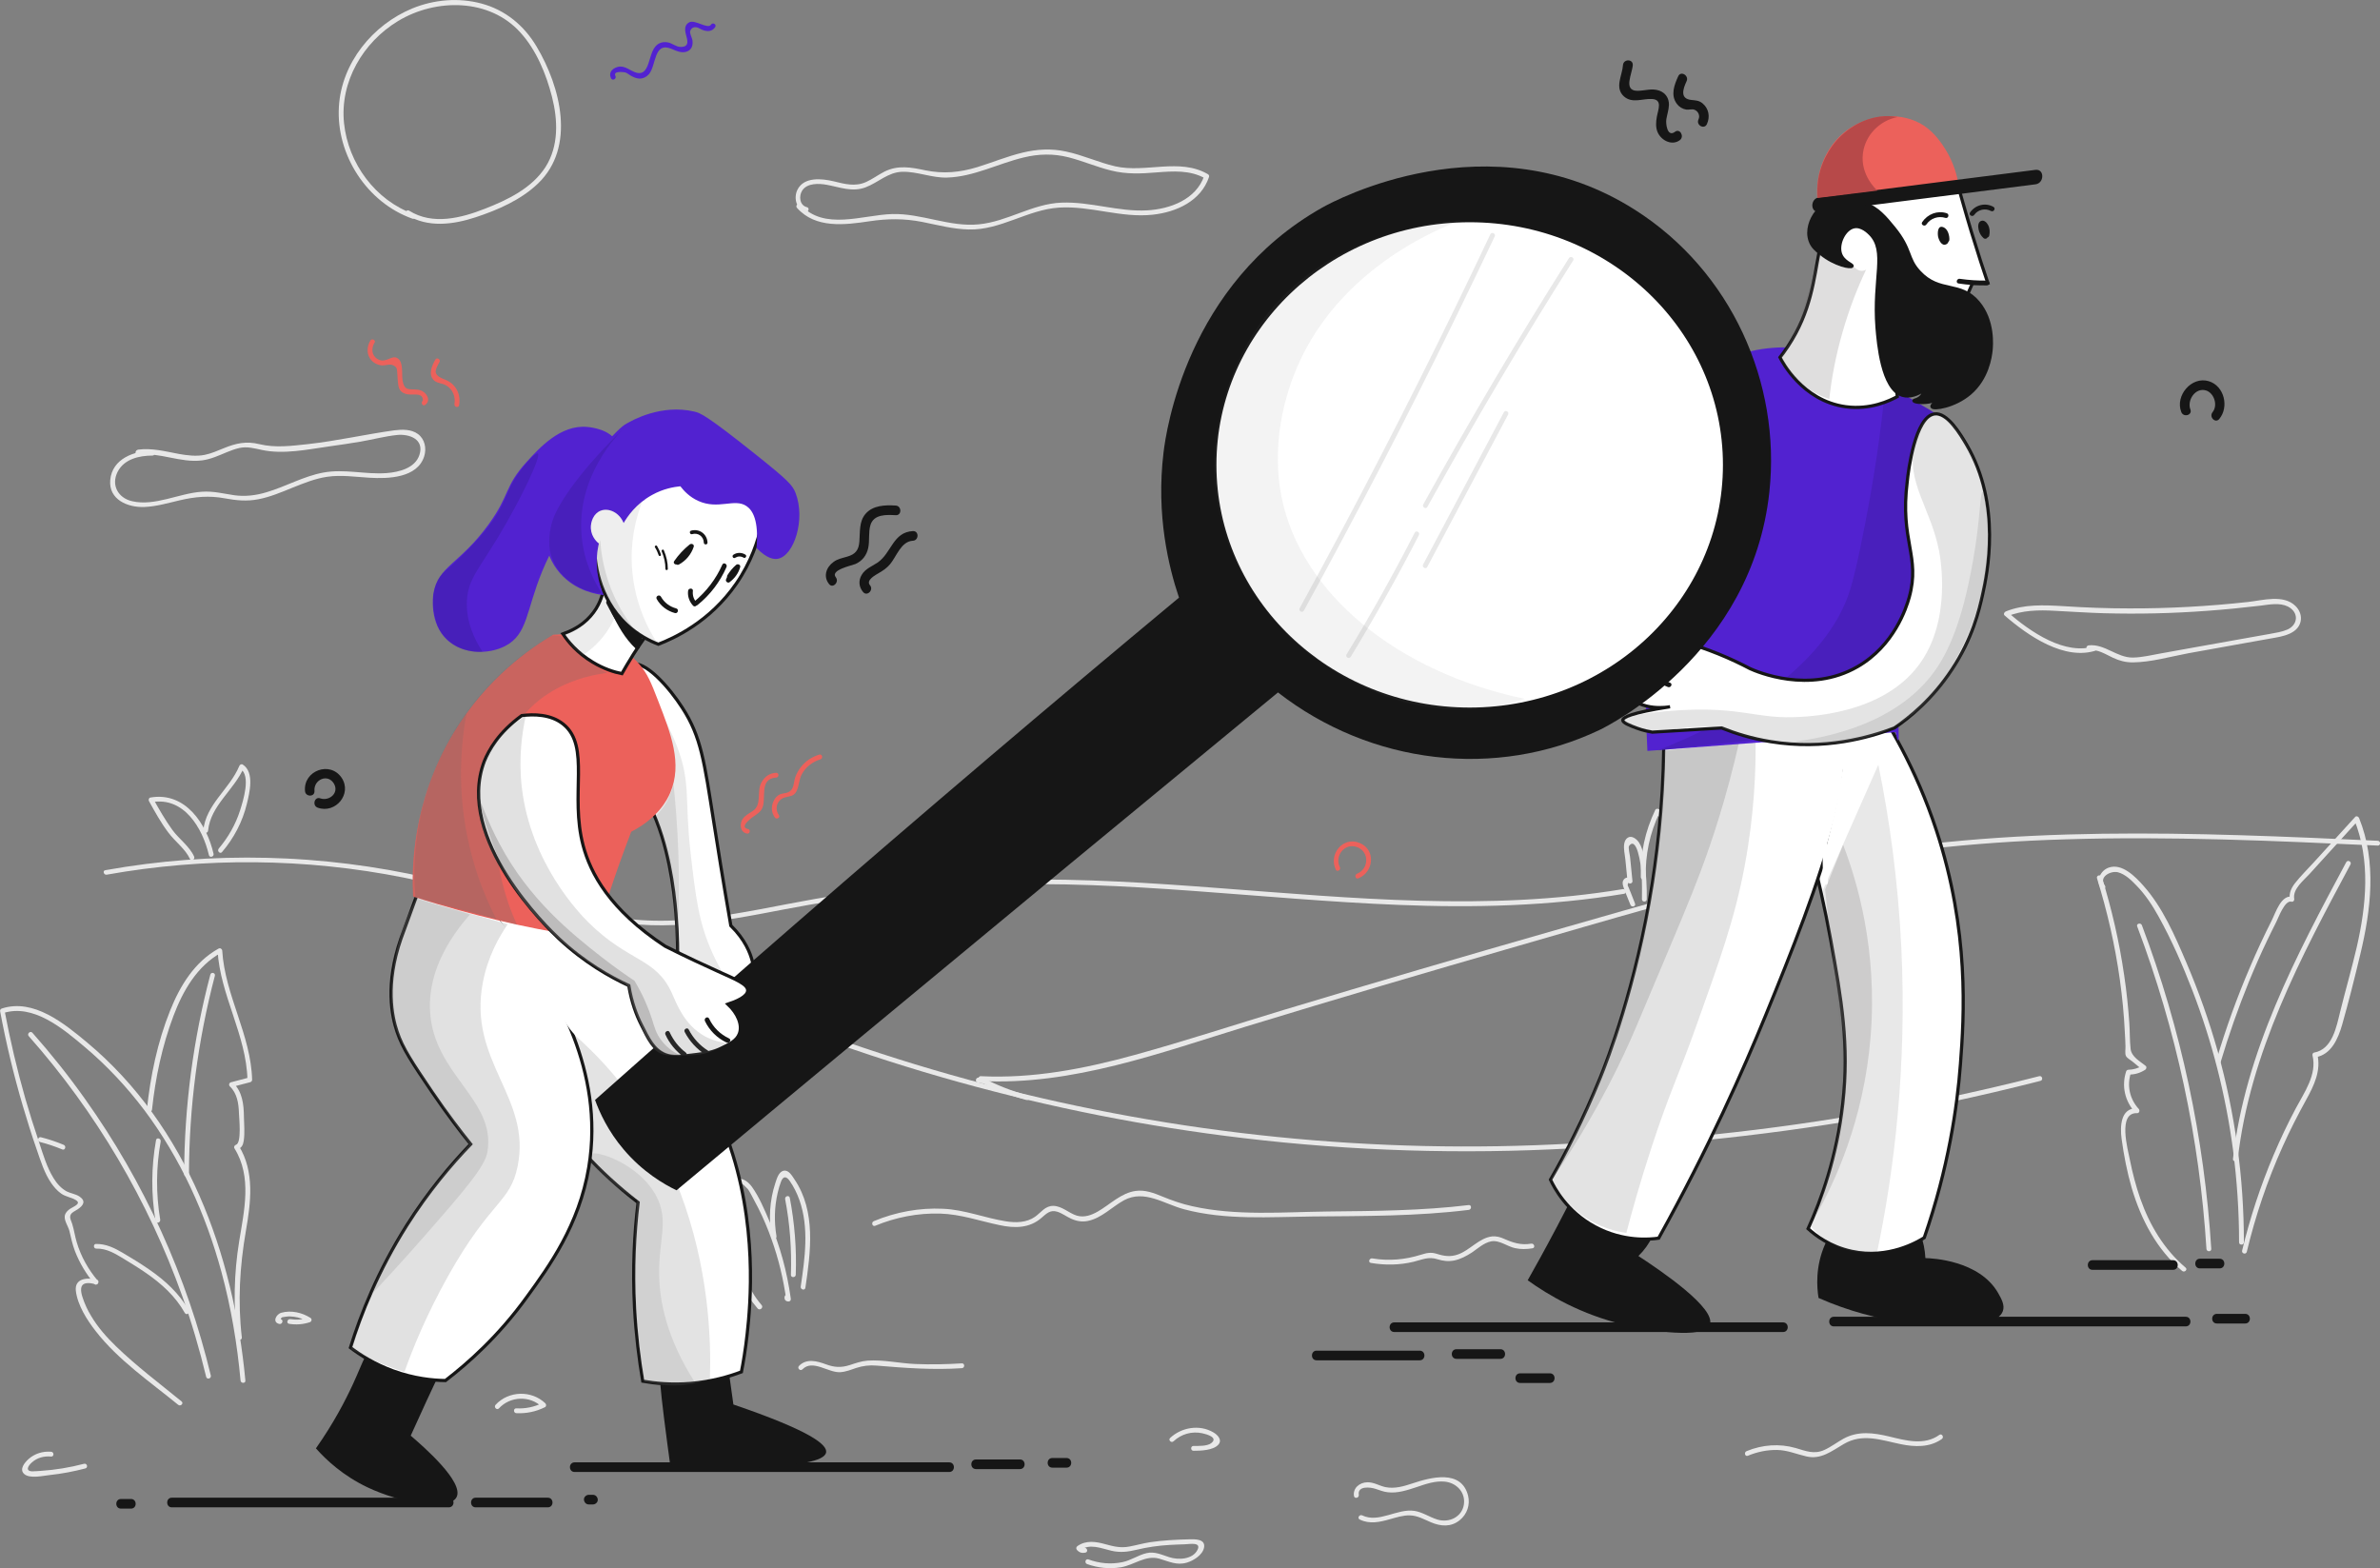 <?xml version="1.0" encoding="utf-8"?>
<!-- Generator: Adobe Illustrator 21.0.0, SVG Export Plug-In . SVG Version: 6.00 Build 0)  -->
<svg version="1.1" id="Camada_1" xmlns="http://www.w3.org/2000/svg" xmlns:xlink="http://www.w3.org/1999/xlink" x="0px" y="0px"
	 viewBox="0 0 1481.1 975.8" style="enable-background:new 0 0 1481.1 975.8;" xml:space="preserve">
<rect x="0" y="0" width="1481.1" height="975.8" fill="#808080" stroke="none"/>
<style type="text/css">
	.st0{fill:#E8E8E8;}
	.st1{fill:#161616;}
	.st2{fill:#EC615B;}
	.st3{fill:#5222D0;}
	.st4{fill:#FFFFFF;stroke:#161616;stroke-width:2;stroke-miterlimit:10;}
	.st5{opacity:0.15;fill:#6D6C6C;enable-background:new    ;}
	.st6{opacity:0.17;fill:#6D6C6C;enable-background:new    ;}
	.st7{opacity:0.19;fill:#6D6C6C;enable-background:new    ;}
	.st8{fill:#FFFFFF;}
	.st9{opacity:0.2;fill:#6D6C6C;enable-background:new    ;}
	.st10{opacity:0.27;fill:#6D6C6C;enable-background:new    ;}
	.st11{opacity:0.16;fill:#6D6C6C;enable-background:new    ;}
	.st12{opacity:0.22;fill:#6D6C6C;enable-background:new    ;}
	.st13{fill:none;stroke:#FFFFFF;stroke-width:2;stroke-miterlimit:10;}
	.st14{opacity:0.24;fill:#6D6C6C;enable-background:new    ;}
	.st15{opacity:0.3;fill:#32198E;enable-background:new    ;}
	.st16{fill:#161616;stroke:#161616;stroke-width:2;stroke-miterlimit:10;}
	.st17{fill:#B74949;}
	.st18{opacity:0.18;fill:#6D6C6C;enable-background:new    ;}
	.st19{opacity:8.000000e-02;fill:#6D6C6C;enable-background:new    ;}
	.st20{opacity:0.32;fill:#6D6C6C;enable-background:new    ;}
	.st21{opacity:0.12;fill:#6D6C6C;enable-background:new    ;}
	.st22{opacity:0.13;fill:#6D6C6C;enable-background:new    ;}
	.st23{opacity:0.32;fill:#32198E;enable-background:new    ;}
	.st24{opacity:0.33;fill:#32198E;enable-background:new    ;}
</style>
<g id="background">
	<g>
		<g>
			<path class="st0" d="M113,872.1c-13.7-11.2-28-21.9-40.7-34.2c-5.9-5.7-11.4-11.9-15.6-19c-2.2-3.6-4-7.5-5.3-11.5
				c-1.1-3.3-2.2-8.4,2.6-8.9c1.8-0.2,3.7,0.2,5.4,0.7c1.9,0.5,2.7-2.4,0.8-2.9c-5.7-1.4-13.9-1-13,7c1.1,9,7,18.2,12.4,25.1
				c14,18,33.8,31.5,51.3,45.8C112.4,875.4,114.5,873.3,113,872.1L113,872.1z"/>
		</g>
	</g>
	<g>
		<g>
			<path class="st0" d="M60.7,796.8c-5.8-6.9-10.3-14.9-12.9-23.6c-1.2-3.9-1.7-7.9-2.9-11.7c-0.8-2.4-2.3-4.6-0.1-6.7
				c1-0.9,2.5-1.5,3.6-2.3c3.4-2.3,5.3-5,1.1-7.9c-2.4-1.6-5.4-1.9-8-3.2c-3.5-1.9-6.2-5-8.2-8.3c-4.2-6.8-6.5-14.8-9-22.3
				c-3-8.9-5.9-18-8.5-27c-5.2-18.2-9.5-36.6-13-55.1c-0.3,0.6-0.7,1.2-1,1.8c18.8-6.2,37.5,9.7,50.9,21
				c13.8,11.6,26.2,24.9,37.1,39.3c22.5,30,38.2,64.6,48,100.7c6,22.1,9.8,44.8,11.9,67.6c0.2,1.9,3.2,1.9,3,0
				c-7.3-78.7-36.3-158.4-98.4-210.3C40.1,637,20.9,621.1,1.1,627.6c-0.8,0.3-1.2,1-1,1.8c3.7,19.8,8.4,39.4,14.1,58.8
				c2.7,9.1,5.5,18.1,8.6,27c2.5,7.2,4.8,14.9,9.2,21.2c1.7,2.4,3.6,4.6,6,6.3c2.9,2.1,6.3,2.3,9.2,4.1c3.8,2.3-1.7,4.1-3.7,5.5
				c-1.5,1.1-2.9,2.4-3.2,4.4c-0.4,3,2.2,6.5,2.9,9.3c1,4.3,1.9,8.5,3.5,12.7c2.9,7.4,7,14.2,12.1,20.3
				C59.8,800.4,61.9,798.3,60.7,796.8L60.7,796.8z"/>
		</g>
	</g>
	<g>
		<g>
			<path class="st0" d="M17.9,644.8c41.8,47.2,74.3,102.3,95.5,161.7c5.9,16.5,10.8,33.3,14.9,50.3c0.5,1.9,3.3,1.1,2.9-0.8
				C116.4,794.4,89.8,735.7,53,684c-10.2-14.4-21.2-28.2-32.9-41.4C18.7,641.3,16.6,643.4,17.9,644.8L17.9,644.8z"/>
		</g>
	</g>
	<g>
		<g>
			<path class="st0" d="M24.7,710.6c4.8,1.2,9.5,2.8,14.1,4.7c1.8,0.7,2.6-2.2,0.8-2.9c-4.6-1.9-9.3-3.5-14.1-4.7
				C23.7,707.2,22.9,710.1,24.7,710.6L24.7,710.6z"/>
		</g>
	</g>
	<g>
		<g>
			<path class="st0" d="M59.9,777c6.5-0.2,11.9,3.2,17.2,6.4c4.8,2.9,9.5,5.8,14.1,9c9.5,6.6,18.1,14.4,23.8,24.6
				c0.9,1.7,3.5,0.2,2.6-1.5c-6-10.6-15-18.8-24.9-25.6c-5.2-3.6-10.7-7-16.2-10.2c-5.2-3.1-10.5-5.7-16.7-5.6
				C58,774,58,777,59.9,777L59.9,777z"/>
		</g>
	</g>
	<g>
		<g>
			<path class="st0" d="M99.7,759c-2.7-16.2-2.6-32.6,0.3-48.7c0.3-1.9-2.6-2.7-2.9-0.8c-3,16.7-3.1,33.6-0.3,50.3
				C97.1,761.7,100,760.9,99.7,759L99.7,759z"/>
		</g>
	</g>
	<g>
		<g>
			<path class="st0" d="M94.6,690.5c2.1-19.8,6.3-39.6,13.3-58.2c5.9-15.7,14.7-31.1,29.8-39.5c-0.8-0.4-1.5-0.9-2.3-1.3
				c1.6,27.8,17.9,52.5,18.6,80.4c0.4-0.5,0.7-1,1.1-1.4c-3.8,1-7.6,2-11.4,3c-1.1,0.3-1.5,1.7-0.7,2.5c4.6,4.4,5.5,10.6,5.7,16.7
				c0.1,3.2,1.8,18.7-1.9,19.7c-0.9,0.3-1.4,1.4-0.9,2.2c11.1,17.8,6,38.9,2.9,58.1c-3.2,19.8-3.6,39.8-1.3,59.6
				c0.2,1.9,3.2,1.9,3,0c-2.6-22.3-1.3-44.2,2.5-66.2c3.1-17.8,5.6-36.9-4.4-53.1c-0.3,0.7-0.6,1.5-0.9,2.2c2.7-0.7,3.6-2.8,4-5.4
				c0.7-4.8,0.2-10.1,0.1-14.9c-0.1-7.6-0.9-15.5-6.7-21c-0.2,0.8-0.4,1.7-0.7,2.5c3.8-1,7.6-2,11.4-3c0.6-0.2,1.1-0.8,1.1-1.4
				c-0.7-28-16.9-52.6-18.6-80.4c-0.1-1.1-1.2-1.9-2.3-1.3c-14.9,8.3-23.9,23-30.1,38.5c-7.9,19.7-12.3,40.8-14.5,61.9
				C91.4,692.4,94.4,692.4,94.6,690.5L94.6,690.5z"/>
		</g>
	</g>
	<g>
		<g>
			<path class="st0" d="M130.9,606.5c-10.7,40.5-16.2,82.3-16.3,124.2c0,1.9,3,1.9,3,0c0.1-41.7,5.5-83.1,16.1-123.4
				C134.3,605.4,131.4,604.6,130.9,606.5L130.9,606.5z"/>
		</g>
	</g>
	<g>
		<g>
			<path class="st0" d="M1305,546.6c6.4,20.6,11.2,41.6,14.2,63c1.5,10.8,2.6,21.8,3.1,32.7c0.2,2.8,0.3,5.7,0.4,8.5
				c0.1,1.7-0.4,4.5,0.2,6.1c0.6,1.5,2.7,2.5,3.9,3.5c2.1,1.7,4.2,3.4,6.2,5.1c0.1-0.8,0.2-1.6,0.3-2.4c-2.8,1.7-5.5,2.5-8.8,2.6
				c-0.7,0-1.2,0.5-1.4,1.1c-2.9,9-0.8,18.5,5.7,25.5c0.4-0.9,0.7-1.7,1.1-2.6c-10.4-0.4-10.6,11.6-9.6,19
				c1.4,10.3,3.4,20.6,6.3,30.6c5.8,19.6,15.5,38.2,31.4,51.6c1.5,1.2,3.6-0.9,2.1-2.1c-13.4-11.3-22.4-26.5-28.2-43
				c-2.7-7.8-4.8-15.8-6.4-23.8c-1.3-6.7-7.8-29.7,4.4-29.3c1.4,0.1,1.9-1.6,1.1-2.6c-5.7-6.2-7.5-14.6-4.9-22.5
				c-0.5,0.4-1,0.7-1.4,1.1c3.8,0,7-0.9,10.3-3c0.7-0.5,1.1-1.7,0.3-2.4c-3.7-3-8.8-5.6-9.4-10.6c-0.6-5.3-0.4-10.8-0.8-16.1
				c-0.7-9.9-1.7-19.8-3.2-29.7c-3-20.7-7.7-41.1-13.9-61.1C1307.3,543.9,1304.4,544.7,1305,546.6L1305,546.6z"/>
		</g>
	</g>
	<g>
		<g>
			<path class="st0" d="M1309.9,551.1c-4.1-5.4,3.6-9.4,8.1-8.3c4.5,1.2,8.2,4.8,11.3,8c5.7,5.8,10.2,12.6,14.1,19.7
				c8.1,14.6,14.9,30.2,20.9,45.7c12.3,31.9,20.8,65.3,25.3,99.1c2.5,19.2,3.8,38.5,3.8,57.8c0,1.9,3,1.9,3,0
				c0-40.2-5.5-80.3-16.3-118.9c-5.3-18.8-11.8-37.2-19.5-55.2c-7.1-16.6-14.7-34.4-26.9-48c-4.9-5.5-13.2-14-21.4-11.1
				c-5,1.7-8.3,8.1-4.9,12.7C1308.5,554.1,1311.1,552.7,1309.9,551.1L1309.9,551.1z"/>
		</g>
	</g>
	<g>
		<g>
			<path class="st0" d="M1381.9,661c5.1-17.1,11-33.8,17.7-50.3c3.5-8.5,7.2-17,11.2-25.3c1.9-3.9,3.8-7.9,5.8-11.8
				c1.3-2.5,5.2-13.5,9.3-12.5c1.2,0.3,2-0.7,1.8-1.8c-1-6.2,6-11.5,9.7-15.6c3.3-3.6,6.5-7.2,9.8-10.8c6.8-7.4,13.5-14.8,20.3-22.3
				c-0.8-0.2-1.7-0.4-2.5-0.7c10.3,25.5,7.6,53.4,1.6,79.6c-3.1,13.4-7,26.7-10.3,40.1c-2.3,9.3-4.8,23.4-16.2,25.4
				c-0.8,0.1-1.2,1.1-1,1.8c2.9,11.9-5.1,22.9-10.4,32.9c-5,9.4-9.6,19.1-13.8,29c-8.2,19.3-14.7,39.2-19.6,59.5
				c-0.5,1.9,2.4,2.7,2.9,0.8c5.4-22.5,12.8-44.4,22.3-65.5c4.5-10,9.5-19.8,14.8-29.4c4.8-8.7,9.2-17.9,6.8-28
				c-0.3,0.6-0.7,1.2-1,1.8c9.7-1.7,13.9-11.5,16.4-20.1c4.1-14.4,7.8-29.2,11.3-43.8c6.7-27.8,10.3-57.7-0.7-84.9
				c-0.4-1-1.7-1.6-2.5-0.7c-8.5,9.3-17,18.7-25.5,28c-4,4.4-8.3,8.6-12,13.3c-2.4,3.2-3.7,6.2-3.1,10.2c0.6-0.6,1.2-1.2,1.8-1.8
				c-7.2-1.8-10.7,10-13.1,14.7c-4.8,9.5-9.3,19.1-13.4,28.8c-8.2,19-15.2,38.6-21.1,58.4C1378.4,662,1381.3,662.8,1381.9,661
				L1381.9,661z"/>
		</g>
	</g>
	<g>
		<g>
			<path class="st0" d="M1460.1,536.5c-31.2,58.2-63,118.2-70.5,184.7c-0.2,1.9,2.8,1.9,3,0c7.5-66,39.2-125.6,70.1-183.2
				C1463.7,536.3,1461.1,534.8,1460.1,536.5L1460.1,536.5z"/>
		</g>
	</g>
	<g>
		<g>
			<path class="st0" d="M1330,576.5c24.3,64.3,38.8,132.1,43.1,200.7c0.1,1.9,3.1,1.9,3,0c-4.3-68.9-18.8-136.9-43.2-201.5
				C1332.2,574,1329.3,574.7,1330,576.5L1330,576.5z"/>
		</g>
	</g>
	<g>
		<g>
			<path class="st0" d="M66.4,544.3c61-10.9,124-10.3,184.8,1.8c30.1,6,59.6,14.7,88,26.1c29.7,11.9,58.2,26.2,87.3,39.4
				c109.8,49.8,227.3,82.4,347,96.6c67.9,8.1,136.5,10.2,204.7,6.4c1.9-0.1,1.9-3.1,0-3c-122.4,6.9-245.7-5.6-364.3-36.7
				c-59.5-15.6-117.8-35.9-174.1-60.6c-29.2-12.8-57.7-27.2-87-39.7c-28-11.9-56.9-21.5-86.5-28.3c-65.7-15-134.3-16.7-200.7-4.8
				C63.7,541.7,64.5,544.6,66.4,544.3L66.4,544.3z"/>
		</g>
	</g>
	<g>
		<g>
			<path class="st0" d="M610.4,672.7c56.9,2.9,111.8-17.6,165.3-34c56-17.1,112.2-33.7,168.5-49.9c56-16.1,112-33,168.9-45.9
				c56.7-12.8,114.5-18.9,172.6-20.6c64.7-2,129.4,0.9,194,3.9c1.9,0.1,1.9-2.9,0-3c-114.1-5.2-229.7-10.3-342.5,11.6
				c-57.2,11.1-113.2,28.1-169.2,44c-56.3,16.1-112.5,32.6-168.6,49.5c-31.1,9.4-62.1,19.6-93.4,28.2c-31.2,8.6-63.2,14.8-95.7,13.2
				C608.5,669.6,608.5,672.6,610.4,672.7L610.4,672.7z"/>
		</g>
	</g>
	<g>
		<g>
			<path class="st0" d="M367.6,570.1c39.5,11.4,80.5,3.5,119.9-4.1c42.2-8.1,84.8-13.6,127.8-15.3c85.2-3.2,169.9,9,254.8,12.4
				c47,1.9,94.2,0.8,140.6-6.9c1.9-0.3,1.1-3.2-0.8-2.9c-83.5,13.9-168.3,5.6-252.1-0.7c-41.9-3.2-83.9-5.9-126-5.2
				c-41.7,0.7-83.4,4.7-124.6,12c-45.6,8-93,21.2-138.9,7.9C366.5,566.7,365.7,569.6,367.6,570.1L367.6,570.1z"/>
		</g>
	</g>
	<g>
		<g>
			<path class="st0" d="M544.6,762.8c12.8-5.3,26.6-8,40.5-7.6c12.9,0.4,24.5,4.6,37,7.2c9.3,2,18.6,2,26.1-4.6
				c2.9-2.5,5.4-5.1,9.6-3.8c3.1,0.9,5.7,3,8.6,4.3c3.4,1.6,6.9,2.2,10.5,1.5c8.6-1.7,15.1-8.8,22.6-12.9
				c12.7-6.8,24.9,2.3,37.3,5.6c25.8,6.9,53.4,4.8,79.8,4.5c32.5-0.3,65.1-0.1,97.4-4.1c1.9-0.2,1.9-3.2,0-3
				c-29,3.5-58.3,3.7-87.5,4c-27.8,0.3-57.2,2.9-84.6-3.3c-6.4-1.4-12.4-3.5-18.5-6c-5.3-2.2-10.8-4.3-16.6-3.5
				c-9.1,1.2-15.9,8.4-23.6,12.8c-4,2.3-8.4,3.9-13,2.6c-5-1.5-9.1-5.9-14.6-6.1c-5.2-0.1-7.7,4.1-11.5,6.8
				c-5.3,3.7-12,3.8-18.2,2.8c-13.2-2.1-25.5-7.2-39-7.8c-14.7-0.7-29.4,2-43.1,7.7C542,760.6,542.8,763.5,544.6,762.8L544.6,762.8z
				"/>
		</g>
	</g>
	<g>
		<g>
			<path class="st0" d="M608.4,673.6c1.8,0.3,3.5,0.7,5.3,1c1.9,0.4,2.6-2.2,0.8-2.9c-1.1-0.4-2.2-0.8-3.4-1.2
				c-1.6-0.6-2.7,2-1.2,2.7c9.2,4.8,18.8,8.6,28.8,11.3c1.9,0.5,2.7-2.4,0.8-2.9c-9.8-2.6-19.1-6.3-28.1-11
				c-0.4,0.9-0.8,1.8-1.2,2.7c1.1,0.4,2.2,0.8,3.4,1.2c0.3-1,0.5-1.9,0.8-2.9c-1.8-0.3-3.5-0.7-5.3-1
				C607.3,670.3,606.5,673.2,608.4,673.6L608.4,673.6z"/>
		</g>
	</g>
	<g>
		<g>
			<path class="st0" d="M474,812.2c-2.2-2.6-4.2-5.3-5.9-8.3c-0.8-1.5-1.8-3.1-2.3-4.8c-0.7-1.1-0.8-2.4-0.4-3.7
				c-0.3-1.4,0.1-2.5,1.1-3.3c1.5-4.1-0.3-8.4-1.3-12.6c-1.5-6.6-3-13.2-4.5-19.8c-0.8-3.5-1.6-6.9-2.3-10.4
				c-0.4-1.6-0.7-3.1-1.1-4.7c-0.6-2.8-1.2-4.1,0.9-6.4c1-2.1,2.5-2.5,4.5-0.9c0.9,0.9,1.8,1.8,2.7,2.7c1,1.3,1.7,2.8,2.5,4.2
				c1.4,2.6,2.8,5.2,4.1,7.8c3.1,6.2,5.8,12.6,8.1,19.1c4.4,12.2,7.4,24.8,9.2,37.7c0.5-0.6,1-1.3,1.4-1.9c0.2,0.2,0.3,0.5,0.5,0.7
				c0.5-1.9-2.4-2.7-2.9-0.8c-0.4,1.8,0.5,3.1,2.4,3.1c1.1,0,1.6-0.9,1.4-1.9c-2.3-16.5-6.6-32.6-13.2-47.9
				c-3.1-7.2-6.4-15.2-11-21.6c-2.5-3.5-7-6.7-11.3-4.2c-4.9,2.8-2.6,9.7-1.6,14c2,8.8,4,17.6,5.9,26.4c0.9,4.2,2.8,8.9,3,13.2
				c0.1,3.5-2.8,5.1-2.3,8.6c1,6.5,5.9,13.1,10,17.9C473.1,815.7,475.2,813.6,474,812.2L474,812.2z"/>
		</g>
	</g>
	<g>
		<g>
			<path class="st0" d="M483.2,769.2c-1.5-9-1.3-18.2,0.8-27.1c0.5-2.3,1.2-4.5,2-6.7c1.4-3.8,3.4-3.4,5.4-0.6
				c2.6,3.7,4.6,7.8,6.1,12c6.1,17.4,3.4,36.1,0.8,53.8c-0.3,1.9,2.6,2.7,2.9,0.8c3.3-22.3,6.7-47.6-6.8-67.5
				c-1.5-2.2-3.5-5.9-6.6-5.4c-3.3,0.6-4.4,5.1-5.3,7.7c-3.6,10.9-4.2,22.5-2.3,33.7C480.7,771.9,483.6,771.1,483.2,769.2
				L483.2,769.2z"/>
		</g>
	</g>
	<g>
		<g>
			<path class="st0" d="M488.6,746.2c3,15.6,4.1,31.3,3.6,47.1c-0.1,1.9,2.9,1.9,3,0c0.6-16.1-0.7-32.1-3.7-47.9
				C491.1,743.5,488.3,744.3,488.6,746.2L488.6,746.2z"/>
		</g>
	</g>
	<g>
		<g>
			<path class="st0" d="M120.8,533c-2.9-6.4-9.4-10.9-13.5-16.5c-4.5-6.2-8.3-12.9-12-19.5c-0.3,0.7-0.6,1.5-0.9,2.2
				c20.1-3.6,31.7,16.2,35.6,32.9c0.4,1.9,3.3,1.1,2.9-0.8c-4.3-18.5-17.5-38.8-39.3-35c-1,0.2-1.3,1.4-0.9,2.2
				c3.7,6.7,7.4,13.4,12,19.5c4.1,5.6,10.7,10.3,13.5,16.5C119,536.3,121.6,534.8,120.8,533L120.8,533z"/>
		</g>
	</g>
	<g>
		<g>
			<path class="st0" d="M129.5,516.9c1.5-15.7,16.5-25.5,22.3-39.4c-0.7,0.3-1.5,0.6-2.2,0.9c6.7,4.3,1.7,19.9-0.2,25.9
				c-2.8,8.8-7.4,16.8-13.3,23.8c-1.2,1.5,0.9,3.6,2.1,2.1c7.4-8.7,12.7-18.8,15.4-29.9c1.7-7,4.9-19.7-2.5-24.5
				c-0.9-0.6-1.9,0.1-2.2,0.9c-6,14.4-20.8,23.8-22.4,40.2C126.3,518.8,129.3,518.8,129.5,516.9L129.5,516.9z"/>
		</g>
	</g>
	<g>
		<g>
			<path class="st0" d="M1017.5,562.3c-0.9-2.3-1.8-4.6-2.7-6.9c-0.5-1.1-0.9-2.3-1.4-3.4c-0.6-0.8-0.6-1.7-0.1-2.6
				c0.9,0.8,2.7,0.3,2.6-1.1c-0.5-5-1-10.1-1.5-15.1c-0.1-1.2-1.3-5.9-0.6-6.8c3.1-4.3,5.2,2.8,5.5,3.9c2.7,9.2,2.6,19.8,2.5,29.3
				c0,1.9,3,1.9,3,0c0.1-7.8-0.3-15.5-1.4-23.2c-0.7-4.9-1.5-12-6.3-14.9c-3.1-1.9-5.7,0.1-6.3,3.4c-0.6,3.2,0.4,7,0.7,10.1
				c0.4,4.4,0.9,8.8,1.3,13.2c0.9-0.4,1.7-0.7,2.6-1.1c-1.7-1.6-4.3-1.3-5.3,0.9c-0.7,1.5-0.1,3.1,0.4,4.6c1.2,3.5,2.8,6.9,4.1,10.4
				C1015.3,564.9,1018.2,564.1,1017.5,562.3L1017.5,562.3z"/>
		</g>
	</g>
	<g>
		<g>
			<path class="st0" d="M1024.2,546c-0.4-14,2.5-27.7,8.6-40.4c-0.8,0.1-1.6,0.2-2.4,0.3c6.5,5.4,2.2,20,1.1,27
				c-1.5,9.4-3.4,18.8-5.8,28c-0.5,1.9,2.4,2.7,2.9,0.8c2.9-11.2,5.1-22.6,6.7-34.1c1-7.4,3.9-18.3-2.8-23.9
				c-0.7-0.6-1.9-0.6-2.4,0.3c-6.3,13.1-9.4,27.3-9,41.9C1021.3,547.9,1024.3,547.9,1024.2,546L1024.2,546z"/>
		</g>
	</g>
	<g>
		<g>
			<path class="st0" d="M499.4,852.1c6.3-6.4,16.1,2.2,23.4,1.8c3.5-0.2,6.7-1.5,9.9-2.6c4.3-1.4,8.4-1.9,12.9-1.5
				c17.8,1.5,35.1,2.8,53,1.6c1.9-0.1,1.9-3.1,0-3c-9.7,0.6-19.3,0.8-29,0.4c-9.8-0.4-20-2.8-29.7-2.1c-3.9,0.3-7.5,1.6-11.2,2.8
				c-5.4,1.7-9.5,1.4-14.7-0.5c-5.7-2.1-12.1-3.8-16.8,1C495.9,851.4,498,853.5,499.4,852.1L499.4,852.1z"/>
		</g>
	</g>
	<g>
		<g>
			<path class="st0" d="M310.5,876.4c7-7.6,19.3-8.1,26.7-0.9c0.1-0.8,0.2-1.6,0.3-2.4c-5.2,2.5-10.5,3.6-16.2,3.3
				c-1.9-0.1-1.9,2.9,0,3c6.3,0.3,12.1-0.9,17.8-3.7c0.9-0.4,1-1.7,0.3-2.4c-8.6-8.3-22.9-7.9-31,0.9
				C307.1,875.7,309.2,877.8,310.5,876.4L310.5,876.4z"/>
		</g>
	</g>
	<g>
		<g>
			<path class="st0" d="M31.8,903.4c-5.1-0.4-10.2,1.1-14.1,4.6c-2.4,2.2-5.8,6.3-2.7,9.2c3.5,3.2,11.9,1.1,16,0.7
				c7.5-0.8,14.8-2.2,22.1-4.1c1.9-0.5,1.1-3.4-0.8-2.9c-8.8,2.3-17.7,3.8-26.8,4.4c-1.8,0.1-3.7,0.3-5.5,0.3
				c-4.5-0.2-2.4-3.6-0.2-5.5c3.3-3,7.6-4.1,12-3.7C33.8,906.5,33.7,903.5,31.8,903.4L31.8,903.4z"/>
		</g>
	</g>
	<g>
		<g>
			<path class="st0" d="M174.7,820.9c0.2-0.8,0.8-1.3,1.6-1.3c0.7-0.1,1.4-0.2,2-0.3c1.6-0.2,3.1-0.1,4.7,0.1
				c3.1,0.4,5.9,1.5,8.6,3.2c0.1-0.9,0.2-1.8,0.4-2.7c-3.7,1.3-7.4,1.6-11.3,1c-1.9-0.3-2.7,2.6-0.8,2.9c4.4,0.7,8.6,0.4,12.9-1
				c1.2-0.4,1.5-2,0.4-2.7c-5.2-3.3-12-4.9-18.1-3.2c-3.3,0.9-5.9,6-1.2,7C175.8,824.2,176.6,821.3,174.7,820.9L174.7,820.9z"/>
		</g>
	</g>
	<g>
		<g>
			<path class="st0" d="M257.5,133.2c-23.8-8.4-40.8-31.5-43.4-56.5c-2.7-25.8,11.8-50.4,33.6-63.6c23.5-14.2,56.9-14.3,76.2,7.2
				c9.9,10.9,16,25.8,19.6,39.9c3.7,14.5,4.3,30.6-4,43.7c-8.4,13.1-23.4,20.4-37.5,25.9c-14.9,5.9-32.8,10.5-47.4,1.3
				c-1.6-1-3.1,1.6-1.5,2.6c13.1,8.2,28.9,6.1,42.9,1.5c13.7-4.5,28.2-10.8,38.8-21c23.7-22.7,14-60.2-0.8-85.1
				c-7.8-13.2-19.5-22.9-34.4-26.9c-14.2-3.8-29.4-2.5-42.9,3c-24.8,10.2-44.2,34-45.8,61.2c-1.8,30,17.5,59.7,45.8,69.7
				C258.5,136.8,259.3,133.9,257.5,133.2L257.5,133.2z"/>
		</g>
	</g>
	<g>
		<g>
			<path class="st0" d="M1009.4,713.7c68.2-4.3,136-13.5,202.8-27.6c19.3-4.1,38.5-8.6,57.6-13.5c1.9-0.5,1.1-3.4-0.8-2.9
				c-66.2,16.9-133.6,29.1-201.6,36.2c-19.3,2-38.6,3.6-57.9,4.8C1007.5,710.8,1007.5,713.8,1009.4,713.7L1009.4,713.7z"/>
		</g>
	</g>
	<g>
		<g>
			<path class="st0" d="M853.1,785.9c8.8,1.5,17.8,1.4,26.5-0.7c5.4-1.3,9.3-3.4,14.9-1.6c3.5,1.1,6.8,1.5,10.4,0.8
				c4-0.8,7.7-2.8,11.1-5c3.7-2.5,7.4-6,11.9-6.9c5.2-1,9.9,3.1,14.9,4.2c3.6,0.8,7.3,0.7,10.9,0.1c1.9-0.3,1.1-3.2-0.8-2.9
				c-6.3,1.1-11.2-0.5-16.9-3c-2.4-1.1-4.7-1.7-7.4-1.5c-8.1,0.9-13.7,8.5-21.2,11.2c-4.8,1.7-8.7,1.1-13.4-0.4
				c-3.6-1.1-6.2-0.5-9.7,0.6c-9.9,3.1-20,4-30.2,2.3C852.1,782.7,851.2,785.6,853.1,785.9L853.1,785.9z"/>
		</g>
	</g>
	<g>
		<g>
			<path class="st1" d="M357.6,916c77.7,0,155.4,0,233.1,0c3.9,0,3.9-6,0-6c-77.7,0-155.4,0-233.1,0C353.7,910,353.7,916,357.6,916
				L357.6,916z"/>
		</g>
	</g>
	<g>
		<g>
			<path class="st1" d="M607.4,914.2c9.1,0,18.2,0,27.3,0c3.9,0,3.9-6,0-6c-9.1,0-18.2,0-27.3,0
				C603.5,908.2,603.5,914.2,607.4,914.2L607.4,914.2z"/>
		</g>
	</g>
	<g>
		<g>
			<path class="st1" d="M654.9,913.3c2.9,0,5.9,0,8.8,0c3.9,0,3.9-6,0-6c-2.9,0-5.9,0-8.8,0C651,907.3,651,913.3,654.9,913.3
				L654.9,913.3z"/>
		</g>
	</g>
	<g>
		<g>
			<path class="st1" d="M106.9,938c57.5,0,114.9,0,172.4,0c3.9,0,3.9-6,0-6c-57.5,0-114.9,0-172.4,0C103.1,932,103.1,938,106.9,938
				L106.9,938z"/>
		</g>
	</g>
	<g>
		<g>
			<path class="st1" d="M296,938c15,0,29.9,0,44.9,0c3.9,0,3.9-6,0-6c-15,0-29.9,0-44.9,0C292.2,932,292.2,938,296,938L296,938z"/>
		</g>
	</g>
	<g>
		<g>
			<path class="st1" d="M366.4,936.2c0.9,0,1.8,0,2.6,0c1.6,0,3.1-1.4,3-3s-1.3-3-3-3c-0.9,0-1.8,0-2.6,0c-1.6,0-3.1,1.4-3,3
				C363.5,934.8,364.7,936.2,366.4,936.2L366.4,936.2z"/>
		</g>
	</g>
	<g>
		<g>
			<path class="st1" d="M75.3,938.8c2.1,0,4.1,0,6.2,0c3.9,0,3.9-6,0-6c-2.1,0-4.1,0-6.2,0C71.4,932.8,71.4,938.8,75.3,938.8
				L75.3,938.8z"/>
		</g>
	</g>
	<g>
		<g>
			<path class="st1" d="M867.7,828.9c80.6,0,161.2,0,241.9,0c3.9,0,3.9-6,0-6c-80.6,0-161.2,0-241.9,0
				C863.8,822.9,863.8,828.9,867.7,828.9L867.7,828.9z"/>
		</g>
	</g>
	<g>
		<g>
			<path class="st1" d="M1141.2,825.4c73,0,146,0,219,0c3.9,0,3.9-6,0-6c-73,0-146,0-219,0C1137.4,819.4,1137.4,825.4,1141.2,825.4
				L1141.2,825.4z"/>
		</g>
	</g>
	<g>
		<g>
			<path class="st1" d="M1379.6,823.6c5.9,0,11.7,0,17.6,0c3.9,0,3.9-6,0-6c-5.9,0-11.7,0-17.6,0
				C1375.7,817.6,1375.7,823.6,1379.6,823.6L1379.6,823.6z"/>
		</g>
	</g>
	<g>
		<g>
			<path class="st1" d="M1302.2,790.2c16.7,0,33.4,0,50.1,0c3.9,0,3.9-6,0-6c-16.7,0-33.4,0-50.1,0
				C1298.3,784.2,1298.3,790.2,1302.2,790.2L1302.2,790.2z"/>
		</g>
	</g>
	<g>
		<g>
			<path class="st1" d="M1369,789.3c4.1,0,8.2,0,12.3,0c3.9,0,3.9-6,0-6c-4.1,0-8.2,0-12.3,0C1365.2,783.3,1365.2,789.3,1369,789.3
				L1369,789.3z"/>
		</g>
	</g>
	<g>
		<g>
			<path class="st1" d="M819.3,846.5c21.4,0,42.8,0,64.2,0c3.9,0,3.9-6,0-6c-21.4,0-42.8,0-64.2,0
				C815.5,840.5,815.5,846.5,819.3,846.5L819.3,846.5z"/>
		</g>
	</g>
	<g>
		<g>
			<path class="st1" d="M906.4,845.6c9.1,0,18.2,0,27.3,0c3.9,0,3.9-6,0-6c-9.1,0-18.2,0-27.3,0
				C902.5,839.6,902.5,845.6,906.4,845.6L906.4,845.6z"/>
		</g>
	</g>
	<g>
		<g>
			<path class="st1" d="M946,860.6c6.2,0,12.3,0,18.5,0c3.9,0,3.9-6,0-6c-6.2,0-12.3,0-18.5,0C942.1,854.6,942.1,860.6,946,860.6
				L946,860.6z"/>
		</g>
	</g>
	<g>
		<g>
			<path class="st1" d="M520.1,359.2c-3.6-4.5,10-7.3,12.2-8.2c4.3-1.9,7-5.4,8-10c1-4.7,0-9.7,1.4-14.3c2.1-6.8,9.9-6.4,15.7-6.1
				c3.9,0.2,3.8-5.8,0-6c-6.6-0.4-14.2-0.2-18.8,5.2c-4.1,4.8-3.3,11.3-3.8,17.2c-0.4,5.3-2.4,7.9-7.6,9.4c-3,0.9-6,1.4-8.5,3.3
				c-4.6,3.3-6.5,9.1-2.8,13.7C518.2,366.5,522.5,362.2,520.1,359.2L520.1,359.2z"/>
		</g>
	</g>
	<g>
		<g>
			<path class="st1" d="M541.4,364.2c-2.7-3.2,3.5-6.4,5.5-7.6c2.7-1.6,5-3.1,7-5.5c4.1-4.9,6.8-14.2,14.2-14.6c3.8-0.2,3.9-6.2,0-6
				c-12.3,0.6-13.3,13.4-21.7,19.4c-3.6,2.5-7.9,3.9-10.2,7.9c-2.1,3.6-1.7,7.5,0.9,10.6C539.6,371.4,543.9,367.1,541.4,364.2
				L541.4,364.2z"/>
		</g>
	</g>
	<g>
		<g>
			<path class="st1" d="M1010,40.5c-0.4,6.4-5.4,14.1,0.6,19.5c5.2,4.6,11.7,1.2,17.6,1.6c6.5,0.5,3.7,6.5,2.9,10.9
				c-0.6,3.3-0.9,6.9,0.6,10.1c2.4,5,8.9,8.2,13.7,4.6c3-2.3,0-7.5-3-5.2c-4.9,3.7-5.9-5.2-5.4-7.9c0.5-2.9,1.5-5.8,1.6-8.8
				c0.1-4.2-2.1-7.5-6-8.9c-4.8-1.7-9.1,0.2-13.9,0.1c-8.7-0.2-2.9-10.8-2.6-16C1016.3,36.6,1010.3,36.6,1010,40.5L1010,40.5z"/>
		</g>
	</g>
	<g>
		<g>
			<path class="st1" d="M1044.4,47.4c-2.5,5.4-4.9,11.8-0.9,17.2c1.5,2,3.5,3.2,5.9,3.6c1.6,0.2,3.7-0.5,5.1,0.1
				c2.3,0.9,3.6,3.6,2.5,6c-1.7,3.5,3.5,6.5,5.2,3c2.1-4.5,1.3-9.7-2.7-13c-2.2-1.8-4.2-1.8-6.9-2.1c-7.3-0.7-5.3-6.8-3-11.7
				C1051.2,47,1046,43.9,1044.4,47.4L1044.4,47.4z"/>
		</g>
	</g>
	<g>
		<g>
			<path class="st1" d="M1363.1,254.8c-2.2-5.7,3.1-13.9,9.8-11.8c5.1,1.7,7.4,9.3,4,13.5c-2.4,3,1.8,7.2,4.2,4.2
				c6.2-7.5,3.1-20.6-6.6-23.5c-10.7-3.2-21,9-17.1,19.1C1358.7,260,1364.5,258.4,1363.1,254.8L1363.1,254.8z"/>
		</g>
	</g>
	<g>
		<g>
			<path class="st1" d="M195.7,492.2c-0.6-7.1,8.4-11.1,12.2-4.4c3.2,5.8-3.1,10.9-8.6,9c-3.6-1.3-5.2,4.5-1.6,5.8
				c11.1,4,21.6-8.6,14.9-18.6c-7.2-10.7-23.9-4.4-22.8,8.2C190,496,196,496.1,195.7,492.2L195.7,492.2z"/>
		</g>
	</g>
	<g>
		<g>
			<path class="st2" d="M230.5,211.9c-2.3,3.8-2.5,8.7,0.5,12.2c1.5,1.7,3.6,2.8,5.8,3.2c3.1,0.5,5.4-1.2,8.1,0.1
				c2.7,1.4,2.1,3.1,2.4,5.9c0.1,1.7,0.2,3.3,0.4,5c0.2,1.8,0.4,3.6,1.7,5c1.2,1.3,2.7,1.8,4.4,2.1c1.2,0.2,2.4,0.1,3.7,0.1
				c1,0,2.1,0,3.1,0.2c1.9,0.5,2.7,1.8,2.5,3.7c-1.5,1.1-0.1,3.7,1.5,2.6c3-2.2,2-5.6-0.6-7.8c-1.2-1-2.5-1.5-4.1-1.7
				c-5.2-0.7-8.2,1.3-9.4-6c-0.6-3.6,0.7-11.1-3-13.5c-1.7-1.1-3.2-0.6-4.9,0.1c-2.7,1.1-4.9,2-7.7,0.3c-3.8-2.3-3.9-6.8-1.8-10.2
				C234.1,211.8,231.5,210.3,230.5,211.9L230.5,211.9z"/>
		</g>
	</g>
	<g>
		<g>
			<path class="st2" d="M270.9,223.8c-2,3.5-4.4,8.8-1.3,12.4c2,2.4,5.4,2.1,8,3.6c4.1,2.3,6,7.1,5.2,11.6c-0.3,1.9,2.6,2.7,2.9,0.8
				c0.8-4.5-0.2-8.9-3.3-12.3c-1.3-1.5-3-2.6-4.8-3.4c-2.1-0.9-5.7-2-6.4-4.6c-0.5-1.9,1.5-5.1,2.3-6.6
				C274.4,223.6,271.8,222.1,270.9,223.8L270.9,223.8z"/>
		</g>
	</g>
	<g>
		<g>
			<path class="st2" d="M833.8,539.6c-3.4-7,3-15.2,10.6-12.5c7.9,2.8,7.6,13.6,0.1,16.6c-1.8,0.7-1,3.6,0.8,2.9
				c9.7-3.9,11-17.8,0.9-22c-10.4-4.4-19.6,6.9-14.9,16.6C832.1,542.9,834.7,541.3,833.8,539.6L833.8,539.6z"/>
		</g>
	</g>
	<g>
		<g>
			<path class="st2" d="M465.5,515.9c-6.4-1.3,3.9-8.2,5-8.9c1.6-1.1,3.1-2.3,3.9-4.2c2.7-6.1-2.2-18.3,8.6-18.9
				c1.9-0.1,1.9-3.1,0-3c-4.2,0.2-7.3,2.5-9.2,6.1c-3.1,5.8,0.6,13.7-5.4,17.7c-3.4,2.3-7,3.8-7.4,8.3c-0.2,2.7,0.9,5.1,3.7,5.7
				C466.6,519.2,467.4,516.3,465.5,515.9L465.5,515.9z"/>
		</g>
	</g>
	<g>
		<g>
			<path class="st2" d="M484.7,507.2c-2.8-3.9-1.2-9.4,3.5-10.9c3.2-1,5.6-0.5,7.4-3.8c1.8-3.4,1.5-7.4,3.5-10.9
				c2.5-4.5,6.7-7.6,11.5-9.1c1.8-0.6,1.1-3.5-0.8-2.9c-4.5,1.4-8.4,3.9-11.3,7.6c-1.5,1.9-2.8,4.1-3.6,6.5
				c-1.1,3.2-0.6,7.5-4.2,9.2c-2.2,1.1-4.4,0.5-6.5,2.1c-1.4,1-2.4,2.5-3,4c-1.4,3.3-1.1,6.8,1,9.7
				C483.2,510.3,485.8,508.8,484.7,507.2L484.7,507.2z"/>
		</g>
	</g>
	<g>
		<g>
			<path class="st3" d="M383,47.3c-1.8-3.6,5.9-2.3,6.2-2.2c1.1,0.4,2.2,1.3,3.2,1.9c1.6,0.9,3.4,1.8,5.3,1.9c2.5,0.1,4.6-1,6.2-2.8
				c4.6-5.6,2.9-20.1,13.7-15.8c3.2,1.3,6.8,3.2,10.3,1.6c2.8-1.3,3.4-4.1,3-6.9c-0.2-1.4-1.8-4.2-1.4-5.6c0.8-2.7,3.3-2.9,5.2-2
				c0.9,0.4,1.7,1,2.7,1.3c3,1.1,5.9,0.9,7.7-1.9c1-1.6-1.6-3.1-2.6-1.5c-2,3.2-10-3.4-13.6-1.4c-2.9,1.5-2.8,4.5-2.1,7.3
				c0.8,3.3,2.8,8.1-3.3,8c-2.7,0-5.2-2.3-7.8-2.8c-3.1-0.6-5.9,0.2-7.9,2.6c-5,5.9-3.1,21.3-14.7,15c-3.4-1.8-6.2-3.6-10-1.9
				c-2.9,1.3-4.3,3.8-2.8,6.7C381.3,50.5,383.8,49,383,47.3L383,47.3z"/>
		</g>
	</g>
	<g>
		<g>
			<path class="st0" d="M502.1,128.9c-4.5-1.1-5.1-6.9-2.9-10.3c3.1-4.8,10.4-4.5,15.3-3.6c8.2,1.5,15.8,4.7,24.1,1.6
				c8-3,14-9.5,23-9.7c9.4-0.2,18.3,3.9,27.8,3.6C606,110,621.1,101.8,637,98c9.4-2.3,18.6-2.5,28-0.1c9,2.3,17.4,6,26.4,8.2
				c9.4,2.4,18.7,2,28.2,1.2c10.4-0.8,21.1-1.6,30.5,3.8c-0.2-0.6-0.5-1.1-0.7-1.7c-5,14.7-21.2,20.7-35.5,21.5
				c-17.9,1-35.3-5.5-53.3-4.8c-18.2,0.7-33.6,11.8-51.5,13.5c-18.3,1.8-35.6-6.9-53.8-6.4c-18.5,0.5-42.6,10.6-57.2-5.9
				c-1.3-1.4-3.4,0.7-2.1,2.1c11.5,12.9,29.7,10.6,45,8.3c11.3-1.7,21.6-1.8,32.9,0.4c9.6,1.9,19.2,4.5,29,4.7
				c19.8,0.5,36.5-12.3,56-13.6c19.7-1.3,38.8,6.6,58.5,4.4c14.7-1.6,30-8.5,35-23.5c0.2-0.6-0.1-1.4-0.7-1.7
				c-17.6-10.3-38.8-0.6-57.7-4.9c-10.4-2.4-20.1-7-30.6-9.2c-9.1-2-18.1-1.5-27.1,0.7c-9.6,2.3-18.7,6.1-28.1,9
				c-10.8,3.3-21.1,4.3-32.3,2c-8.9-1.9-17.1-3.4-25.5,0.8c-3.9,2-7.5,4.7-11.5,6.5c-6.8,3-13.3,1.2-20.2-0.5
				c-7.3-1.7-18.3-2.9-22.4,5.2c-2.6,5.1-0.8,12.4,5.2,13.8C503.2,132.2,504,129.3,502.1,128.9L502.1,128.9z"/>
		</g>
	</g>
	<g>
		<g>
			<path class="st0" d="M85.7,283c13.6-1.8,26.5,5.2,40,3.5c5.5-0.7,10.6-3.1,15.7-5.2c2.4-1,4.9-1.9,7.5-2.5
				c4.9-1.1,9.3,0.2,14.1,1.2c13.4,2.9,28.4-0.3,41.8-2.2c6.6-0.9,13.1-1.9,19.7-3c7.5-1.3,15-3.3,22.5-4.1
				c7.9-0.8,17.2,2.7,14,12.4c-2.7,8.3-12.8,10.7-20.4,11.3c-13.2,1-26.3-2.8-39.5-0.3c-12.3,2.3-23.3,8.7-35.2,12.2
				c-6.6,2-13.2,2.8-20,1.9c-6.8-1-13.2-2.7-20.2-2.2c-14.2,0.9-29.3,9.2-43.5,5.9c-8.7-2-13.2-10-9-18.3c4.1-8,13.5-10.1,21.7-10.1
				c1.9,0,1.9-3,0-3c-11.5,0-25.1,5-26.3,18.2c-1.1,12.2,10.9,17.2,21.2,16.8c7.5-0.3,14.9-2.5,22.2-4.2c9.5-2.2,18.2-3,27.8-1.2
				c7.1,1.3,13.7,2,20.9,0.6c7.4-1.4,14.4-4.4,21.3-7.2c7-2.8,14.1-5.7,21.6-6.8c8.8-1.3,17.6,0.1,26.4,0.6
				c11.5,0.7,29.8,0.2,34-13.4c1.5-4.9,0.4-10.6-3.9-13.8c-4.2-3.1-9.9-2.9-14.8-2.3c-18,2.5-35.7,6.6-53.9,8.6
				c-10.2,1.1-20,2.4-30,0c-8.1-2-14.5-0.6-22.1,2.5c-4,1.6-7.9,3.4-12.1,4.2c-5.2,1-10.6,0.3-15.8-0.6c-8.5-1.6-16.8-3.8-25.4-2.7
				C83.8,280.2,83.8,283.2,85.7,283L85.7,283z"/>
		</g>
	</g>
	<g>
		<g>
			<path class="st0" d="M1304.2,401.9c-18.9,6.6-41-9-54.6-20.8c-0.2,0.8-0.4,1.7-0.7,2.5c9.6-3.9,19.7-4.1,29.9-3.5
				c10.1,0.5,20.2,1.2,30.3,1.5c21.5,0.6,43.1,0.1,64.5-1.5c11.1-0.8,22.1-1.9,33.1-3.2c5.4-0.7,11.9-2,17,0.5
				c7.1,3.6,6.5,11.4-0.3,14.4c-3.5,1.5-7.3,2-11,2.7c-5.8,1-11.6,2.1-17.4,3.1c-10.6,1.9-21.2,3.8-31.9,5.7
				c-6.1,1.1-12.2,2.2-18.3,3.3c-5.7,1-11.6,2.5-17.5,2.6c-10,0.1-17.5-8.7-27.5-7.6c-1.9,0.2-1.9,3.2,0,3
				c5.7-0.7,10.2,2.4,15.1,4.7c4,1.9,7.9,2.9,12.3,2.9c11.5-0.1,23.4-3.6,34.7-5.7c12.2-2.2,24.5-4.4,36.7-6.6
				c5.8-1,11.6-2.1,17.4-3.1c3.9-0.7,8-1.6,11.4-3.9c5.7-3.9,5.9-11.1,1.1-15.8c-7.5-7.4-20.4-3.5-29.5-2.5
				c-24.6,2.7-49.4,4.1-74.2,4c-13.6,0-27.2-0.5-40.8-1.4c-12.1-0.7-24.4-1.3-35.8,3.3c-0.9,0.4-1.6,1.7-0.7,2.5
				c14.4,12.5,37.4,28.6,57.5,21.6C1306.8,404.2,1306.1,401.3,1304.2,401.9L1304.2,401.9z"/>
		</g>
	</g>
	<g>
		<g>
			<path class="st0" d="M845.6,930.2c-0.9-5.7,7.2-4.8,10.4-3.7c2.5,0.8,4.9,1.8,7.5,2.1c6.2,0.8,12.3-1.3,18.1-3.2
				c5.6-1.9,11.5-4,17.5-3.4c7.2,0.7,13,6.6,11.9,14.2c-1.2,7.9-9.3,11.6-16.5,9.4c-4.9-1.5-9.2-4.6-14.3-5.4
				c-10.8-1.6-22.1,7.8-32.5,2.8c-1.7-0.8-3.3,1.7-1.5,2.6c6.2,3,12.4,1.6,18.7-0.2c4-1.1,8.2-2.5,12.4-2.4
				c4.9,0.1,8.9,2.5,13.2,4.3c6.1,2.6,12.5,3.1,17.9-1.3c4.6-3.7,6.6-9.6,5.2-15.3c-4.2-16.5-23.2-11.4-34.6-7.6
				c-5.4,1.8-11.1,3.5-16.9,2.3c-3.7-0.8-7.2-3.1-11.2-3c-4.8,0.1-9.1,3.6-8.3,8.6C843,932.9,845.9,932.1,845.6,930.2L845.6,930.2z"
				/>
		</g>
	</g>
	<g>
		<g>
			<path class="st0" d="M730.3,896.9c4.8-4.5,11.4-6.4,17.9-5c2.7,0.6,10.2,2.6,5.5,6.2c-2.5,1.9-8,1.7-11,1.7c-1.9,0-1.9,3,0,3
				c4.4,0,12.1-0.2,15.4-3.7c2.8-3-0.4-6.3-3.1-7.8c-8.6-5-19.7-3.1-26.8,3.5C726.8,896.1,728.9,898.2,730.3,896.9L730.3,896.9z"/>
		</g>
	</g>
	<g>
		<g>
			<path class="st0" d="M674.7,963.2c-0.8-0.3-1.5-0.6-2.3-0.9c-0.1,0.8-0.2,1.6-0.3,2.4c6.1-4.4,13-1.2,19.5,0.3
				c5.5,1.3,10.3,0.7,15.7-0.6c6.7-1.6,13.5-2.6,20.4-3c3.2-0.2,6.4-0.3,9.6-0.4c3-0.1,10.5-1.6,7.9,3.5c-3.1,6.1-12.1,6.3-17.6,4.5
				c-4.7-1.5-9.1-3.7-14.1-2.5c-5.2,1.2-9.6,4.5-15,5.6c-7.2,1.5-14.3,0.8-21.2-1.7c-1.8-0.6-2.6,2.2-0.8,2.9
				c6.8,2.4,13.9,3.2,21.1,2c8.1-1.4,15.3-7.7,23.7-5.4c6,1.7,10.9,4.4,17.3,2.5c4.1-1.2,9.9-4.8,10.7-9.4c1-5.4-5.7-5.2-9.2-5.1
				c-8.1,0.2-16.3,0.6-24.4,1.8c-4.4,0.7-8.6,1.9-12.9,2.7c-5.3,1-9.6,0-14.7-1.4c-6-1.7-12.2-2.7-17.6,1.1c-0.8,0.6-1,1.6-0.3,2.4
				c1.5,1.7,3.1,2.1,5.2,1.7C677.4,965.8,676.6,962.9,674.7,963.2L674.7,963.2z"/>
		</g>
	</g>
	<g>
		<g>
			<path class="st0" d="M1087.7,905.9c5.8-2.4,11.9-3.7,18.2-3.6c6.5,0.1,12,2.6,18.2,4c9.1,2.2,15.9-3.4,23.3-7.7
				c11.7-6.9,23.3-2.4,35.5,0.1c8.7,1.8,18,2.1,25.5-3.2c1.6-1.1,0.1-3.7-1.5-2.6c-9.4,6.8-21,3.5-31.3,1
				c-9.7-2.3-19.3-3.6-28.4,1.4c-4,2.2-7.7,5.1-11.9,7c-6.4,2.9-11.6,0.6-17.8-1.2c-10.1-2.9-20.8-2.1-30.5,1.9
				C1085.1,903.7,1085.9,906.6,1087.7,905.9L1087.7,905.9z"/>
		</g>
	</g>
</g>
<g id="girl_hand_l">
	<path class="st4" d="M392.4,413.5c8.9-3.4,24.5,14.9,32.2,26.9c11.8,18.1,13.7,33.9,19.5,70.5c2.2,14.2,5.8,36.7,10.7,65.1
		c8.8,8.6,12.1,17,13.4,22.2c1.8,6.7,2.3,15.3,0,16.1c-2.5,0.9-6.9-7.5-8.7-6.7c-2.4,1.1,5.4,14.6,0.7,20.8
		c-4.8,6.3-22.8,5.3-32.2-4c-8.8-8.7-5.3-19.8-6.7-46.3c-0.5-9-1.9-33.5-9.4-57.7c-9.2-29.5-18.8-31-24.2-57.1
		C383.9,444.9,382.8,417.2,392.4,413.5z"/>
	<path class="st5" d="M405.6,439.3c5.5-1.2,15.1,23.7,15.7,25.1c8.8,23,4.6,32.8,8.5,66.7c3.2,27.6,5,43.3,13.9,62.7
		c8.6,18.6,18.6,29.5,14.8,34.5c-3.8,5.1-18.7,0.2-30.4-4.5c-1.1-2.5-2.7-6.4-4-11.2c-3.3-11.7-3.1-21-3.1-25.5
		c0-2.5-0.1-31.5-5.8-56.8c-3.1-13.5-4.5-11.5-8.1-25.5C399.2,474.4,399.5,440.6,405.6,439.3z"/>
	<path class="st6" d="M419.1,487.7c1.1,10.4,2.5,25.9,3.1,44.8c0.9,29.1-0.5,53.3-1.3,53.3c-0.7,0,0.2-17.4-3.6-41.2
		c-2.5-15.8-6.2-28.6-9-37.1c1.9-1.9,4.2-4.5,6.3-8.1C417.2,494.8,418.5,490.6,419.1,487.7z"/>
</g>
<g id="girl_leg_l">
	<path class="st1" d="M412.2,842.4c-2.6,4.8-3,10,3,55.3c0.7,5.6,1.4,10.2,1.8,13.4c15.3,2.4,36.9,4.3,62.5,1.8
		c15.5-1.5,33.6-3.2,34.6-9.1c0.8-4.8-9.7-13.4-57.7-29.8c-2.2-16-4.5-32-6.7-48C421.6,827.9,414.3,838.7,412.2,842.4z"/>
	<path class="st4" d="M351.9,557.3c9.4,12.8,22.8,31.2,38.5,53.7c37.2,53.2,55.8,79.8,62.3,97.6c19.2,52.7,14.2,103.9,12.3,121.3
		c-1.1,10-2.5,18.2-3.6,23.8c-7.6,2.9-18.5,6.1-31.8,7.2c-11.9,1-22.1-0.1-29.6-1.4c-2.3-13.6-4.2-28.9-5.1-45.5
		c-1.3-24.7-0.1-46.8,2.2-65.7c-25.7-19.7-42.3-40-52.4-54.1c-27-38.1-34.2-71.1-38.5-92.3c-6.1-29.4-1.9-37.4,2-41.6
		C321.2,546.8,349.4,556.5,351.9,557.3z"/>
	<path class="st7" d="M354.8,641.7c10.3,8.7,23.7,21.6,36.7,39.3c3.6,5,18.5,26.3,31.6,60.5c18,47.4,19.5,91.6,18.7,116.6
		c-4.4,1.6-10.6,3.3-18,3.9c-9.9,0.7-18-1-23.2-2.6c-3.2-19.5-5.6-42-5.8-67c-0.1-16.2,0.6-31.3,1.9-45.1
		c-2.5-1.4-50.8-28.6-50.2-74.1C346.6,660.5,350.6,649.7,354.8,641.7z"/>
	<path class="st5" d="M367.7,718.3c2.2-3,29.7,5.4,40.6,25.8c8.2,15.3,1.6,27.1,1.9,48.9c0.2,16.3,4.4,39.5,22.5,67.6
		c-10.5-0.2-21-0.4-31.6-0.6c-2.9-18.6-5.2-39.8-5.8-63.1c-0.5-18.4,0.1-35.4,1.3-50.9c-3.9-2-8.9-5.1-14.2-9.7
		C376.5,731.1,366.1,720.5,367.7,718.3z"/>
</g>
<g id="girl_leg_r">
	<path class="st1" d="M235.5,834.5c-7.6,4.9-8.9,11.7-15.8,26.7c-4.8,10.4-12,24.3-23.1,40.1c6.3,7.1,16.8,17,32.2,24.3
		c21.1,10,50.7,14.8,55.3,6.1c4.9-9.4-20.8-31.7-28.5-38.3c2.1-4.7,5.5-12.2,9.7-21.3c11.1-23.8,13.3-27.3,11.5-31.6
		C272.6,830.3,249.3,825.7,235.5,834.5z"/>
	<path class="st4" d="M267.6,534.7c-6,16.5-12.1,33-18.1,49.4c-9.9,28.6-5.6,48.4-2.4,57.9c3.5,10.5,9.6,19.5,21.7,37.4
		c9.4,13.8,17.9,24.9,24.1,32.6c-12.4,12.9-26.5,29.6-39.8,50.6c-17.9,28.4-28.5,55.1-35,76c5.9,4.5,14.8,10.2,26.5,14.5
		c13.1,4.8,24.7,5.9,32.6,6c13.9-10.7,32.9-27.4,50.6-51.9c13.9-19.1,32.6-44.8,38.6-80.8c10.2-61.3-23.1-111.2-35-129
		C309.9,565.1,284.1,545.5,267.6,534.7z"/>
	<g>
		<g>
			<path class="st8" d="M309.7,570.7c7.7,10.7,15.3,21.5,22.6,32.4c0.9-0.5,1.7-1,2.6-1.5c-6.5-8.7-12.3-18-17.3-27.7
				c-0.7,0.7-1.4,1.4-2.1,2.1c4.1,2.8,6.4,7,8.9,11.1c2.9,4.8,5.9,9.6,8.8,14.4c5.7,9.3,11.4,18.7,17.1,28c0.9-0.5,1.7-1,2.6-1.5
				c-8.7-13.6-17.4-27.2-26.2-40.8c-1-1.6-3.6-0.1-2.6,1.5c10.8,18,21.7,35.9,32.5,53.9c1,1.7,3.6,0.2,2.6-1.5
				c-7.9-13.4-15.7-26.9-23.6-40.3c-0.8,0.6-1.6,1.2-2.4,1.8c11.3,12.5,13.3,30.7,25.6,42.4c1.4,1.3,3.5-0.8,2.1-2.1
				c-12.3-11.6-14.3-29.9-25.6-42.4c-1.2-1.3-3.2,0.4-2.4,1.8c7.9,13.4,15.7,26.9,23.6,40.3c0.9-0.5,1.7-1,2.6-1.5
				c-10.8-18-21.7-35.9-32.5-53.9c-0.9,0.5-1.7,1-2.6,1.5c8.7,13.6,17.4,27.2,26.2,40.8c1,1.6,3.6,0.1,2.6-1.5
				c-6.4-10.5-12.8-21-19.2-31.4c-4.7-7.8-9-17.9-16.8-23.2c-1.3-0.9-2.7,0.8-2.1,2.1c5,9.7,10.7,18.9,17.3,27.7
				c1.1,1.5,3.7,0.1,2.6-1.5c-7.3-11-14.8-21.8-22.6-32.4C311.2,567.6,308.6,569.1,309.7,570.7L309.7,570.7z"/>
		</g>
	</g>
	<path class="st9" d="M316,575.1c-5.2,7.5-12.4,19.9-15.5,36.2c-9.5,49.4,30.5,71.3,21.6,114.6c-4.7,22.8-16.6,20.7-43.2,68.1
		c-13.5,24.1-22.1,45.3-27.2,59.7c-6.5-2-13.6-4.6-21.1-8c-4.4-2-8.5-4-12.2-6.1c5.9-18.4,14.8-40.6,28.2-64.4
		c15.2-26.9,31.9-47.9,46-63.4c-3.9-5-9.7-12.6-16.4-22.1c-18.5-26.2-27.9-39.6-31-55c-3.5-17-0.6-31.5,1.4-41.3
		c3-14.8,8.1-26.4,12.2-34.3C277.8,564.4,296.9,569.8,316,575.1z"/>
	<path class="st6" d="M292.5,569c-11.3,12.9-26.1,34.1-24.9,59.7c1.8,40.1,41.4,55.4,35.7,88.3c-1.6,9.1-14.2,23.7-39.5,52.6
		c-13.9,15.9-25.7,28.6-33.8,37.1c6.2-15.2,15.2-33.4,28.2-52.6c11.5-17,23.3-30.6,33.8-41.3c-3.1-4.7-8.6-13.1-15.5-23.5
		c-24.1-36.2-28.8-41.9-31.5-54.5c-3.2-14.8-1.1-27.3,0.5-36.6c2.9-17.3,9-30.6,13.6-39C270.2,562.4,281.4,565.7,292.5,569z"/>
</g>
<g id="torso_girll">
	<path class="st2" d="M344.2,395c-14.2,8.4-41.2,26.9-61.8,60.9c-26.2,43.3-26.2,85.6-25.3,102c4.9,1.6,9.9,3.2,15,4.7
		c34.1,10.2,67.1,17.1,98.3,21.5c2.6-8.9,5.4-17.9,8.4-27.2c4.5-13.7,9.2-26.8,14-39.3c16.6-8.6,22.4-19.7,24.3-24.3
		c7.7-18,0.4-36.8-7.5-57.1c-4.4-11.4-6.7-17.2-12.2-23.4C380.2,393.3,351.8,394.5,344.2,395z"/>
	<path class="st10" d="M377.9,418.7c-27.3,3.6-41.9,16-47.8,21.8c-33.3,32.9-21.8,88.4-18.7,103.4c2.8,13.5,7,24.3,10.3,31.6
		c-21.1-5.7-42.1-11.5-63.2-17.2c-1.3-15.3-2.6-54.6,20.1-96.5c21.1-38.8,51.4-58.7,64.9-66.5c1.9,0.1,3.8,0.3,5.7,0.4
		c2.9,3.4,6.4,7,10.7,10.7C366.3,412,372.6,415.9,377.9,418.7z"/>
	<path class="st9" d="M290.4,443.8c-2.8,14.7-5.1,36-2.1,61.2c3.6,29.6,13.1,52.5,20.5,66.9c-17.2-4.4-34.5-8.8-51.7-13.1
		c-0.8-13.8-0.4-34.5,6.2-58.3C270.5,474.5,282.1,455.5,290.4,443.8z"/>
</g>
<g id="boy_leg_l">
	<path class="st1" d="M1135.8,774.2c-6.3,14.1-5.1,27.3-4.1,33.5c19.7,8.7,37.2,12.7,50.6,14.7c4.4,0.7,58.8,8.4,64.1-6.5
		c1.3-3.7-0.8-7.5-2.9-11.2c-11.7-20.5-41.3-21.7-45.3-21.8c-1.1-21.3-14.8-37.1-28.8-38.2C1149.6,743.2,1137.2,771.1,1135.8,774.2z
		"/>
	<path class="st4" d="M1161.8,430.2c13,18.7,30.5,47.8,43.2,86.4c20.7,62.9,17.3,115.7,15,145.6c-2,26.6-7.4,64.4-22.5,108
		c-4.1,2.6-22.2,13.4-45.1,8.5c-13.6-2.9-22.8-10.1-27.2-14.1c8.1-17.8,17.9-44.6,21.6-78c4.1-36.4-0.9-64.9-7.5-101.5
		c-15-82.7-35.7-114.1-17.8-137.2C1130.1,436.7,1144.8,431.7,1161.8,430.2z"/>
	<path class="st11" d="M1168.9,475.9c6.8,33.1,12.2,71.1,14.3,113.3c3.6,74.9-4.5,139.5-15,189.8c-4.5,0.6-15.4,1.3-27-4.5
		c-6.9-3.5-11.6-8.1-14.3-11.3c12.5-28.8,17-53.3,18.8-69.8c2.8-25.9,0.5-46.7-3.8-85.5c-2.5-22.7-5.4-41.3-7.5-54
		C1145.9,528,1157.4,501.9,1168.9,475.9z"/>
	<path class="st12" d="M1147,525.7c8.6,22.4,21.5,65.1,17.1,119.4c-4.2,52.3-22.6,91.2-34.3,111.8c19.6-56.6,20.6-91.3,17.6-112.8
		c-0.8-5.5-4.2-27.3-8.1-59.4c-1.6-13.3-2.8-24.2-3.5-31.2C1139.6,544.2,1143.3,534.9,1147,525.7z"/>
</g>
<g id="boy_leg_r">
	<path class="st1" d="M991.1,730.9c-8.3,4.1-10.8,10.8-22.2,32.5c-7.6,14.4-14,25.9-18.2,33.3c12.8,9.2,33.1,21.3,60.2,27.7
		c16,3.8,49.3,9.1,53.1,0c4.2-10.1-30-33.4-44.4-42.8c14.8-14.4,15.5-35.3,5.5-46C1016.6,726.5,1001.2,725.9,991.1,730.9z"/>
	<path class="st4" d="M1136.1,428.1c33,29.1-5.6,126.1-37.3,203.7c-13.7,33.5-35.1,82-66.6,138.7c-5.5,0.8-22,2.4-39.6-7.1
		c-17.7-9.5-25.4-24.4-27.7-29.3c9.2-15.9,20.3-37.3,30.9-63.4c4.2-10.3,22.3-56.3,32.5-121.3c4-25.7,7.6-59.6,7.1-99.9
		c5.9-6,38.8-38.3,77.7-30.9C1119,419.7,1128.7,421.6,1136.1,428.1z"/>
	<path class="st13" d="M719.2,712.7"/>
	<g>
		<g>
			<path class="st8" d="M1146.8,468.1c-0.1,3.5-0.2,7-0.2,10.5c1,0,2,0,3,0c-0.5-5.6-0.2-10.9,0.9-16.4c-1-0.1-2-0.3-2.9-0.4
				c0.6,11.8-2.1,24.2-4.2,35.8c-2.1,11.7-4.9,23.3-8.2,34.7c1,0.3,1.9,0.5,2.9,0.8c5.5-20.8,10.1-41.7,13.9-62.9
				c0.3-1.9-2.6-2.7-2.9-0.8c-3.8,21.1-8.4,42.1-13.9,62.9c-0.5,1.9,2.4,2.7,2.9,0.8c3.5-12,6.3-24.3,8.5-36.6
				c2-11.2,4.6-23.3,4-34.7c-0.1-1.6-2.6-2.1-2.9-0.4c-1.2,5.7-1.5,11.4-1,17.2c0.2,1.9,3,2,3,0c0.1-3.5,0.2-7,0.2-10.5
				C1149.9,466.2,1146.9,466.2,1146.8,468.1L1146.8,468.1z"/>
		</g>
	</g>
	<g>
		<g>
			<path class="st8" d="M1134.1,526c0.1,7.7,0.3,15.4,0.4,23.1c0,1.9,3,1.9,3,0c-0.1-7.7-0.3-15.4-0.4-23.1
				C1137,524,1134,524,1134.1,526L1134.1,526z"/>
		</g>
	</g>
	<path class="st7" d="M1092.5,459.2c0.3,20.1-0.8,47.5-6.7,79.3c-6.3,33.7-15.9,59.8-29.9,99.1c-11.4,32.2-16.9,41.8-28.5,77.5
		c-7.1,21.7-12.1,39.9-15.3,52.1c-5.5-0.7-16.9-3-28.3-11.5c-10.6-7.9-16-17.3-18.4-22.2c18.4-32.3,30.1-60.6,37.5-81.2
		c22.9-63.7,28.3-119.1,31.4-153.2c1.3-14.2,2-26,2.3-33.7C1055.2,463.3,1073.9,461.3,1092.5,459.2z"/>
	<path class="st14" d="M1082.2,462.1c-7.8,34.3-16.8,61.3-23.9,80.2c-5.8,15.6-14.7,36.6-32.4,78.5c-6.5,15.5-9.8,23.2-11.4,26.7
		c-9.8,22-25.5,52.9-50.6,89.3c22.5-40.4,48.3-98,62-170.6c6.9-36.6,9.4-70,9.7-98.9C1035.5,467.2,1035.5,467.2,1082.2,462.1z"/>
</g>
<g id="boy_torso">
	<path class="st3" d="M1113.8,216.2c1.6,3.9,4.4,9.6,9.5,15.4c3.7,4.2,8.4,9.6,15.4,11.7c13.6,4.2,26.8-6.6,28.6-8.1
		c13.2,7.8,26.4,15.6,39.5,23.4c1.2,16.3,1.3,40.9-5.1,69.6c-6.1,27.3-12,30.6-16.8,57.1c-7.3,39.8-1.9,75.3-3.7,75.4
		c-0.3,0-0.7-0.8-1.5-5.1c-51.5,3.9-103,7.8-154.5,11.7c-1.5-30.9-1.3-56.9-0.7-76.1c0.8-30,3.2-66.3,13.2-108.4
		c7.1-30.1,12.7-40.3,21.2-48.3C1077.3,217,1102.5,215.9,1113.8,216.2z"/>
	<path class="st15" d="M1173.4,238.8c-1.7,18.3-4.9,45.5-11,78.1c-1.8,9.8-6.9,36.8-11,50c-5,16.2-24.5,62.5-119.9,100.1
		c29.1-3.4,59.1-6.4,89.8-8.9c19.2-1.6,38.2-3,56.9-4.1c6.6-23.5,12.7-50.1,17.1-79.5c6.7-44.5,8-84.7,6.9-118.6
		C1192.6,250.2,1183,244.5,1173.4,238.8z"/>
</g>
<g id="boy_head">
	<path class="st4" d="M1132.2,156c-3.5,17.9-5.1,37.7-19.6,59.6c-2,3-3.7,5.3-4.9,6.8c1.2,2.4,13.9,27,40.9,30.7
		c15.4,2.1,27.5-3.8,32.1-6.3c-0.7-6-1.1-13.2-0.5-21.3c0.8-11.9,3.3-21.8,5.8-29.3c11.6-1.5,23.1-3,34.7-4.5
		c2.3-5.1,4.5-10.2,6.8-15.4c3.2-0.1,6.3-0.2,9.5-0.3c-2.4-7-6-18.1-10.2-31.8c-7.8-25.8-7.7-29.5-11.9-35.3
		c-11.6-15.9-37.6-26-54.7-17.5C1143.7,99.5,1138.7,122.6,1132.2,156z"/>
	<g>
		<g>
			<path class="st1" d="M1236.5,174.6c-5.7,0.1-11.3-0.3-16.9-1.1c-1.9-0.3-2.7,2.6-0.8,2.9c5.9,0.9,11.7,1.3,17.7,1.2
				C1238.5,177.6,1238.5,174.6,1236.5,174.6L1236.5,174.6z"/>
		</g>
	</g>
	<g>
		<g>
			<path class="st1" d="M1240.5,128.7c-5.1-2.8-11.2-1.2-14.5,3.5c-1.1,1.6,1.5,3.1,2.6,1.5c2.3-3.3,6.9-4.3,10.4-2.4
				C1240.7,132.2,1242.2,129.6,1240.5,128.7L1240.5,128.7z"/>
		</g>
	</g>
	<g>
		<g>
			<path class="st1" d="M1237.9,146.7c0.5-2.3,0.4-4.6-0.7-6.7c-0.8-1.5-2.5-3.3-4.4-2.5c-2,0.8-1.9,3.6-1.5,5.3
				c0.4,2.1,1.5,4,3.1,5.4c0.9,0.8,2.6,0.3,2.6-1.1c0-2.5-0.6-4.7-1.7-7c-0.8-1.7-3.4-0.2-2.6,1.5s1.2,3.5,1.3,5.4
				c0.9-0.4,1.7-0.7,2.6-1.1c-1.7-1.4-2.3-3.2-2.4-5.3c0.1-0.2,0-0.4-0.3-0.4c0.2,0.1,0.4,0.3,0.5,0.5c0.3,0.4,0.6,1,0.7,1.5
				c0.4,1.2,0.4,2.3,0.1,3.5C1234.5,147.8,1237.4,148.6,1237.9,146.7L1237.9,146.7z"/>
		</g>
	</g>
	<g>
		<g>
			<path class="st1" d="M1211.5,132.7c-5.8-1.9-11.9,0.5-15.3,5.5c-1.1,1.6,1.5,3.1,2.6,1.5c2.6-3.9,7.4-5.5,11.9-4.1
				C1212.5,136.1,1213.3,133.3,1211.5,132.7L1211.5,132.7z"/>
		</g>
	</g>
	<g>
		<g>
			<path class="st1" d="M1213.1,149.4c0.2-2.7-0.9-6.9-3.7-8c-3.7-1.5-3.7,3.7-3.3,5.9c0.5,2.2,2.3,6.3,5.3,4.6c1.2-0.7,1.4-2,1-3.2
				c-0.7-1.9-1.8-3.6-2.6-5.4c-0.8,0.6-1.6,1.2-2.4,1.8c0.4,0.4,0.7,0.8,0.8,1.4c0.5,1.9,3.4,1.1,2.9-0.8c-0.3-1.1-0.8-1.9-1.6-2.7
				c-1.3-1.2-3.1,0.3-2.4,1.8c0.4,0.7,0.7,1.4,1.1,2.2c0.3,0.6,0.6,1.7,1.1,2.2c0.2,0.7,0.4,0.7,0.7,0c-0.1-0.2-0.3-0.5-0.4-0.7
				c-0.3-0.6-0.5-1.2-0.6-1.9c-0.1-0.6,0-1.4-0.2-2c0.1-0.4,0-0.5-0.1,0c0.2,0.3,0.5,0.6,0.6,0.9c0.7,1.2,0.9,2.6,0.8,4
				C1209.9,151.3,1212.9,151.3,1213.1,149.4L1213.1,149.4z"/>
		</g>
	</g>
	<path class="st2" d="M1218.9,115.3c-0.8-5.3-2.9-13.9-8.5-22.8c-2-3.1-6.3-9.8-13.1-14.3c-13-8.6-33-7.9-47.6,2.6
		c-14.2,10.3-21.3,28.8-18.2,47.1C1160.7,123.7,1189.8,119.5,1218.9,115.3z"/>
	<g>
		<g>
			<path class="st1" d="M1266.7,105.7c-44.9,5.7-89.7,11.4-134.6,17.1c-5.7,0.7-5.7,9.7,0,9c44.9-5.7,89.7-11.4,134.6-17.1
				C1272.3,114,1272.4,105,1266.7,105.7L1266.7,105.7z"/>
		</g>
	</g>
	<path class="st16" d="M1160.6,126.7c7.9,2.9,12.5,8.4,17.9,15c11.3,13.8,7.9,18.9,15.9,27.5c12.6,13.7,25.4,5.6,36.7,19
		c9.6,11.4,8.3,26.8,7.9,30.2c-0.4,3.4-2.1,17.1-13.2,26.5c-9.6,8.1-22.7,10-23.5,8.2c-0.3-0.7,0.8-2.3,7.9-7.1
		c-2.1,1.5-5.3,3.3-9.6,4.1c-4.9,0.9-9.5,0-9.6-0.7c0-0.5,2.6-0.5,4.6-2.7c1.2-1.3,1.7-2.8,2-4.1c-3.9,2.6-8.9,4.8-13.6,3.4
		c-12.8-3.9-15.1-32.6-15.9-42.1c-2.4-30.8,6.4-47.6-4.3-58.4c-0.9-0.9-5.2-5.3-9.9-4.4c-6,1.1-10.6,10.5-8.6,16.7
		c1.7,5.3,7.7,6.8,7.3,7.8c-0.6,1.3-10.7-0.7-19.2-7.5c-3.1-2.5-5.6-4.5-6.9-8.2c-2.3-6.4,0.4-13.7,4-18
		C1138,122.9,1152,123.5,1160.6,126.7z"/>
	<path class="st12" d="M1148.7,166.4c1.9,0.2,4.6,0.3,4.8-0.4c0.1-0.3-0.6-0.8-0.6-0.8s2.3,2.9,5.1,3.3c1.4,0.2,2.5-0.3,3.3-0.7
		c-5.1,10.7-10.3,23.7-14.6,38.7c-4.5,15.5-7,29.7-8.3,41.8c-4.4-1.4-12.4-4.6-19.8-11.8c-5.4-5.2-8.5-10.7-10.3-14.4
		c6-9,9.5-16.9,11.6-22.3c1.9-5,2.6-8.3,6-19.7c2.8-9.2,5-16.8,6.5-22c0.8,0.7,2,1.8,3.6,2.9
		C1138.3,162.6,1142.8,165.7,1148.7,166.4z"/>
	<path class="st17" d="M1181,72.8c-11.7,2.3-20.4,11.7-21.7,22.8c-1.6,13.2,8.1,22.2,9,23c-12.4,1.5-24.8,3.1-37.2,4.6
		c-0.2-2.9-0.3-6.9,0.4-11.5c2.4-14.8,11-23.9,12.8-25.8c2.9-3,13.1-12.7,28.2-13.6C1176,72.1,1178.9,72.5,1181,72.8z"/>
</g>
<g id="boy_hand_l">
	<path class="st4" d="M1203.8,257.6c8-1.2,16.2,12.7,20,19.1c22,37.4,12.8,80.6,10,93.2c-2.2,9.9-6.3,27.4-19.1,46.7
		c-12.2,18.6-26.6,30.1-35.8,36.4c-15.4,5.9-43.4,14-77.1,8.5c-11.7-1.9-21.9-5.1-30.4-8.5c-14.4,0.9-28.8,1.7-43.2,2.6
		c-2.3-0.4-5.5-1-9.3-2.4c-4.6-1.7-9-3.4-9-5c0-1.8,5-4.6,29.4-8.4c-1.2,0.2-17.2,3.3-27.9-7.9c-10-10.4-10.6-28.2-3-35.2
		c6.4-5.9,16.8-3.3,35.8,1.8c18.8,5,33.9,11.8,44.9,17.6c4.2,1.9,36.9,16,66.8-1.2c22.8-13.1,30.4-36.6,32.2-43.1
		c7.2-25.8-5.9-34.9-1.2-72.2C1187.5,293.2,1191.8,259.3,1203.8,257.6z"/>
	<g>
		<g>
			<path class="st1" d="M1004.6,419c11.6,0.9,22.7,3.7,33.3,8.5c1.7,0.8,3.3-1.8,1.5-2.6c-11.1-5.1-22.7-8.1-34.8-9
				C1002.7,415.9,1002.7,418.9,1004.6,419L1004.6,419z"/>
		</g>
	</g>
	<g>
		<g>
			<path class="st1" d="M1003.9,406.8c13.3-0.4,24.6,7.7,37,11.5c1.8,0.6,2.6-2.3,0.8-2.9c-12.6-3.9-24.1-12-37.8-11.6
				C1002,403.9,1001.9,406.9,1003.9,406.8L1003.9,406.8z"/>
		</g>
	</g>
	<g>
		<g>
			<path class="st1" d="M1016.7,396.2c10.9,0.9,20.5,6.1,29.9,11.4c1.7,0.9,3.2-1.6,1.5-2.6c-9.9-5.5-19.9-10.8-31.4-11.8
				C1014.7,393,1014.7,396,1016.7,396.2L1016.7,396.2z"/>
		</g>
	</g>
	<path class="st18" d="M1191.6,276c-5.9,23.7,9.8,39.7,15.1,66.8c0.9,4.8,8,43.7-12.8,71.3c-23.2,30.8-69.2,31.9-78.2,32.2
		c-23.5,0.6-32.4-6.3-69.2-4.4c-3.5,0.2-35.5,2-35.8,6.5c-0.1,2.4,8.8,5.1,15.5,6c8.8,1.2,13.4-0.8,24.6-1.7
		c4.8-0.4,11.7-0.7,20.2,0c10.2,4.2,23.4,8.3,39.2,9.9c4.3,0.4,17.7,1.6,34.9-0.9c0,0,14.4-2,25.8-6c28.3-9.8,56.3-51.1,64.2-96.1
		c8.9-50.7-10.9-88.9-22-97.4c-1.5-1.2-5.8-4.5-10.3-3.4C1195.5,260.4,1192.5,272.3,1191.6,276z"/>
	<path class="st6" d="M1233.8,306.1c-1.6,0-1.6,19.1-6,43.1c-2.7,14.6-8.2,44.3-21.5,65c-23.7,36.9-72.1,45.2-90.5,47.4
		c15.8,2.2,40.1,2.7,63.8-9.9c51.4-27.4,56.4-93.5,57.3-105.5C1238.3,326,1235.4,306.1,1233.8,306.1z"/>
</g>
<g id="magnifying_glass">
	<path class="st1" d="M370.3,684.5c41.4-36.8,83-73.4,124.8-109.7c78.8-68.5,158.3-136.1,238.6-202.9c-6.3-18.7-14.4-51.1-9.6-90.5
		c1.5-12.5,14.3-104.6,98.7-152.2c7-4,103.9-56.4,194.7,1.4c59.9,38.1,90.9,107.6,83.6,175.5c-10.8,100.9-100.4,145.6-105.6,148.1
		c-64.6,30.8-142.3,21.7-200.2-23.3c-87,71.6-173.8,143.3-260.5,215.2c-38,31.5-75.9,63-113.8,94.6c-7.9-3.8-21-11.4-32.8-25.3
		C378.3,703.8,373.1,692.2,370.3,684.5z"/>
	<ellipse class="st4" cx="914.6" cy="289.3" rx="158.6" ry="152"/>
	<g>
		<g>
			<path class="st0" d="M927.5,145.7c-29,61.4-59.5,122.2-91.4,182.2c-9,16.9-18.1,33.8-27.3,50.6c-0.9,1.7,1.7,3.2,2.6,1.5
				c32.7-59.6,64-119.9,93.8-181c8.4-17.2,16.7-34.5,25-51.9C931,145.5,928.4,144,927.5,145.7L927.5,145.7z"/>
		</g>
	</g>
	<g>
		<g>
			<path class="st0" d="M976.4,160.6c-31.8,50.2-62,101.3-90.7,153.3c-0.9,1.7,1.7,3.2,2.6,1.5c28.7-52,58.9-103.1,90.7-153.3
				C980,160.5,977.4,159,976.4,160.6L976.4,160.6z"/>
		</g>
	</g>
	<g>
		<g>
			<path class="st0" d="M880.4,331.5c-13.2,25.7-27.3,51-42.4,75.7c-1,1.7,1.6,3.2,2.6,1.5c15-24.7,29.2-50,42.4-75.7
				C883.9,331.3,881.3,329.7,880.4,331.5L880.4,331.5z"/>
		</g>
	</g>
	<g>
		<g>
			<path class="st0" d="M935.9,256.5c-16.8,31.6-33.5,63.2-50.3,94.8c-0.9,1.7,1.7,3.2,2.6,1.5c16.8-31.6,33.5-63.2,50.3-94.8
				C939.4,256.3,936.8,254.8,935.9,256.5L935.9,256.5z"/>
		</g>
	</g>
	<path class="st19" d="M909.9,136.8c-11.1,4-84.2,31.4-107.6,104.8c-2.7,8.5-11.1,35.9-4.8,67.6C809.6,369.6,870,418.5,949,434.9
		c-6,2-14.4,4.4-24.8,5.7c-62.8,7.9-111.5-34.9-117.2-40c-12.4-11.3-50.7-49.7-51.4-110.5c-0.1-5.3,0.2-65.3,45.7-108.6
		c26.5-25.2,57.5-34.4,70.5-38.1C887,139.1,900.3,137.5,909.9,136.8z"/>
</g>
<g id="grl_hand_r">
	<path class="st4" d="M324.7,445.3c7.2-0.9,18-1,25.9,5.4c17,13.8,3.9,43.8,12.3,75.5c4.5,17,16.4,39.9,51,62.6
		c13.7,6.9,25.1,12.1,33,15.7c11.3,5.1,18.5,8,18.4,11.9s-7.2,6.8-12.3,8.5c6.1,5.7,9.2,12.9,7.1,18.4c-1.6,4.3-6,6.4-10.9,8.8
		c-5.6,2.8-10.3,3.4-15.7,4.1c-10.1,1.3-15.1,1.9-19.7,0c-7.1-3-10.3-9.6-15-19.1c-2.6-5.2-5.8-13.3-7.5-23.8
		c-11.3-5.2-27.5-14.2-43.6-29.3c-6.3-5.9-64.7-61.9-46.3-110.3C304.2,466.9,310.1,455.9,324.7,445.3z"/>
	<g>
		<g>
			<path class="st1" d="M414.1,643.8c2.5,5.5,6.3,10.1,11.2,13.8c1.5,1.2,3-1.4,1.5-2.6c-4.4-3.3-7.8-7.7-10.1-12.7
				C415.9,640.6,413.3,642.1,414.1,643.8L414.1,643.8z"/>
		</g>
	</g>
	<g>
		<g>
			<path class="st1" d="M426.1,642.2c3,5.8,7.5,10.6,13,14.2c1.6,1,3.1-1.6,1.5-2.6c-5.1-3.2-9.2-7.7-12-13.1
				C427.8,639,425.2,640.5,426.1,642.2L426.1,642.2z"/>
		</g>
	</g>
	<g>
		<g>
			<path class="st1" d="M438.7,635.4c2.8,5.9,7.6,10.6,13.5,13.4c1.7,0.8,3.3-1.8,1.5-2.6c-5.5-2.6-9.8-6.8-12.4-12.3
				C440.4,632.1,437.9,633.6,438.7,635.4L438.7,635.4z"/>
		</g>
	</g>
	<path class="st9" d="M327.2,445.5c-2.2,9.9-4.6,25.5-2.5,44.3c5.5,47.6,36.3,79,41.4,84.1c25.4,25.2,42,21.8,52.1,44.3
		c2.7,6,7.5,19.6,20.5,26.7c5.1,2.7,9.9,3.7,13.1,4.1c-1.7,1.4-4.5,3.3-8.2,4.9c-6.2,2.7-11.6,2.8-20.1,2.9
		c-6.3,0.1-9.5,0.1-12.3-1.2c-5.9-2.7-8.7-8.3-9.8-11.1c-4-10.8-7.9-21.6-11.9-32.4c-19.5-10-47.1-27.8-68.9-58.3
		c-9.1-12.7-24.3-34.5-23-60.7c0.6-11.9,4.4-20.2,5.3-22.2C310,456.2,321.8,448.6,327.2,445.5z"/>
	<path class="st20" d="M298.9,499.2c0.6-0.2,4.4,11.8,11.9,25.8c18.3,34.6,44.7,55.8,63.6,70.6c8.6,6.7,15.9,11.7,20.5,14.8
		c5.6,9.4,8.8,17.5,10.7,23.4c1.6,4.9,2.5,9.3,6.2,13.9c3.8,5,8.7,7.8,12.3,9.4c-2.7,0.1-6.8-0.1-11.1-2.1
		c-8.2-3.8-11.8-11.7-15.6-20.1c-2.2-4.8-4.8-12-6.2-21.3c-52.2-26.4-71.8-59.7-79.2-75.5C304.4,521.9,298.1,499.6,298.9,499.2z"/>
</g>
<g id="girl_head">
	<path class="st4" d="M381.7,354c-7.1,2.8-2.9,16.8-14.3,29.5c-5.6,6.3-12.4,9.3-17.1,11c3,4.5,8.9,11.8,18.6,17.6
		c6.9,4.2,13.5,6.2,18.1,7.1c1.5-2.7,4-6.9,7.1-11.9c11.1-17.5,15.1-19.4,15.7-25.2C411.3,367.9,390.8,350.4,381.7,354z"/>
	<g>
		<g>
			<path class="st1" d="M380.4,381c4.1,8.2,8.4,16.3,15.2,22.6c1.4,1.3,3.5-0.8,2.1-2.1c-6.6-6.1-10.7-14.1-14.7-22
				C382.1,377.8,379.5,379.3,380.4,381L380.4,381z"/>
		</g>
	</g>
	<g>
		<g>
			<path class="st1" d="M377.4,375.6c4.6,9,9.6,17.9,18.4,23.4c1.5,0.9,3-1.1,1.8-2.4c-2.9-3.1-5.9-6.2-8.7-9.3
				c-0.7,0.7-1.4,1.4-2.1,2.1c1.7,1.8,3.5,3.5,5.5,4.9c0.7,0.5,2.9,1.5,3.3,2.1c0.6,1,0,2.6-0.3,3.6c1,0.3,1.9,0.5,2.9,0.8
				c0.1-0.5,0.1-1,0.2-1.4c0.2-1.3-1.4-2.7-2.5-1.5c0-1.1-0.3-2.2-1-3.1c-0.9,0.5-1.7,1-2.6,1.5c1.1,1.5,2.2,3,3.3,4.5
				c0.8-0.6,1.6-1.2,2.4-1.8c-0.9-1-1.6-2-2.3-3.1c-0.9-1.3-3.4-0.5-2.7,1.2c0.6,1.3,0.8,1.8,1.7,2.9c1.2,1.5,3.3-0.6,2.1-2.1
				c-0.3-0.5-0.6-1-0.9-1.6c-0.9,0.4-1.8,0.8-2.7,1.2c0.9,1.3,1.8,2.5,2.8,3.7c1.1,1.3,3.4-0.4,2.4-1.8c-1.1-1.5-2.2-3-3.3-4.5
				c-1.1-1.6-3.4-0.2-2.6,1.5c1,2,3,6.7,5.7,3.7c-0.8-0.5-1.7-1-2.5-1.5c-0.1,0.5-0.1,1-0.2,1.4c-0.3,1.9,2.4,2.7,2.9,0.8
				c0.7-2.4,2.4-3.5,0.4-5.9c-0.9-1.1-2.4-1.6-3.5-2.3c-2.3-1.5-4.3-3.3-6.2-5.3c-1.3-1.4-3.4,0.7-2.1,2.1c2.9,3.1,5.8,6.2,8.7,9.3
				c0.6-0.8,1.2-1.6,1.8-2.4c-8.3-5.2-12.9-13.8-17.3-22.3C379.1,372.3,376.5,373.9,377.4,375.6L377.4,375.6z"/>
		</g>
	</g>
	<path class="st4" d="M473.7,327.5c-2,8.9-6.1,22.1-15.5,35.7c-16.5,23.9-38.9,34-48.5,37.7c-5.5-2.1-12.7-5.8-19.5-12.1
		c-18.6-17.3-20-41-20.2-47.1c-2-0.5-4.9-1.6-7.4-4c-6.4-6.2-7.9-18.5-2-23.6c6.7-5.8,19.5,1.3,20.9,2c3.1,1.7,5.3,3.8,6.7,5.4
		c5.5-16.6,18.7-29.1,34.4-31.7C444,286.3,467.4,301.9,473.7,327.5z"/>
	<g>
		<g>
			<path class="st1" d="M449.5,351.4c-4,9-9.9,16.7-17.5,23c-1.5,1.2,0.6,3.3,2.1,2.1c7.9-6.4,13.9-14.3,18-23.6
				C452.9,351.1,450.3,349.6,449.5,351.4L449.5,351.4z"/>
		</g>
	</g>
	<g>
		<g>
			<path class="st1" d="M428.2,367.7c-0.4,3.4,0.8,6.7,3.1,9.2c1.3,1.4,3.4-0.7,2.1-2.1c-1.8-2-2.5-4.4-2.2-7.1
				C431.4,365.8,428.4,365.8,428.2,367.7L428.2,367.7z"/>
		</g>
	</g>
	<g>
		<g>
			<path class="st1" d="M422.1,350.6c2.6-3.6,5.7-6.8,9.2-9.7c-0.8-0.5-1.7-1-2.5-1.5c-1.3,4-4.1,7.2-7.8,9.2
				c0.6,0.8,1.2,1.6,1.8,2.4c2.3-2.8,4.6-5.5,6.9-8.3c1.2-1.5-0.9-3.6-2.1-2.1c-2.3,2.8-4.6,5.5-6.9,8.3c-1.1,1.3,0.3,3.2,1.8,2.4
				c4.4-2.4,7.6-6.3,9.2-11c0.5-1.6-1.4-2.3-2.5-1.5c-3.7,3-6.9,6.4-9.6,10.3C418.4,350.7,421,352.2,422.1,350.6L422.1,350.6z"/>
		</g>
	</g>
	<g>
		<g>
			<path class="st1" d="M455.3,359.4c1.3-2.2,3-4.1,4.9-5.8c-0.8-0.5-1.7-1-2.5-1.5c-0.9,3-2.7,5.7-5.3,7.6c0.7,0.6,1.5,1.1,2.2,1.7
				c0.6-1.6,1.5-3.1,2.6-4.4c1.2-1.5-0.9-3.6-2.1-2.1c-1.4,1.8-2.5,3.6-3.3,5.7c-0.5,1.2,1.2,2.5,2.2,1.7c3.2-2.4,5.5-5.5,6.6-9.3
				c0.5-1.5-1.4-2.4-2.5-1.5c-2.1,1.8-3.9,4-5.4,6.4C451.6,359.5,454.2,361,455.3,359.4L455.3,359.4z"/>
		</g>
	</g>
	<g>
		<g>
			<path class="st1" d="M411.8,343.2c1.5,3.5,2.3,7.1,2.3,10.8c0,1,1.5,1,1.5,0c0-4-0.9-7.9-2.5-11.6
				C412.7,341.5,411.4,342.3,411.8,343.2L411.8,343.2z"/>
		</g>
	</g>
	<g>
		<g>
			<path class="st1" d="M407.6,340.6c1,1.6,1.7,3.2,2.3,4.9c0.3,0.9,1.7,0.5,1.4-0.4c-0.6-1.9-1.4-3.6-2.4-5.3
				C408.4,339,407.1,339.8,407.6,340.6L407.6,340.6z"/>
		</g>
	</g>
	<g>
		<g>
			<path class="st1" d="M430.7,332.4c3.7-1.1,7.2,1.4,7.3,5.3c0,1.4,2.3,1.5,2.3,0c-0.2-5.3-5-8.9-10.2-7.5
				C428.7,330.6,429.3,332.8,430.7,332.4L430.7,332.4z"/>
		</g>
	</g>
	<g>
		<g>
			<path class="st1" d="M457.5,347.1c1.6-1,3.5-1.1,5.2-0.1c1.2,0.8,2.4-1.2,1.1-1.9c-2.3-1.4-5.2-1.4-7.4,0.1
				C455.2,346,456.3,347.9,457.5,347.1L457.5,347.1z"/>
		</g>
	</g>
	<g>
		<g>
			<path class="st1" d="M408.7,372.8c2.4,4.3,6.5,7.4,11.3,8.7c1.9,0.5,2.7-2.4,0.8-2.9c-4.1-1.1-7.4-3.6-9.5-7.3
				C410.3,369.6,407.7,371.1,408.7,372.8L408.7,372.8z"/>
		</g>
	</g>
	<path class="st3" d="M388.1,325.5c2.2-3.8,7.5-11.9,17.7-17.5c7-3.9,13.6-5,17.6-5.4c2.2,2.9,5.8,6.7,11.1,9.1
		c12.5,5.7,22.6-1.8,30,3.2c3.9,2.6,7.8,8.9,6.3,26.1c6.6,6.8,11,7.2,13.4,6.7c10-2,17.2-24.5,10.9-40.9c-1.9-4.9-4.4-7.7-25.6-24.6
		c-29.9-23.8-33.6-25.2-37.5-26.1c-20.6-4.8-38.8,5.6-41.9,7.4c-4,2.3-4.9,3.4-27.8,27.5c-17.8,18.7-19.5,20.4-21.1,25
		c-4.2,11.6-3.4,28.4,7.3,40.7c10.1,11.5,23.7,13.2,27.2,13.6c-1.5-3.4-3.1-8.2-3.9-14.1c-1-7.6,0-13.9,0.9-18
		c-0.7-0.5-4.7-3.8-5-9.4c-0.2-4.1,1.7-9.3,6.1-11C378.7,315.9,385.4,318.8,388.1,325.5z"/>
	<path class="st3" d="M383.8,275.2c-4.1-8.1-16.1-9.3-18.2-9.5c-16.7-1.7-30.1,13.2-38,21.9c-14,15.5-10,20.1-23.6,38.8
		c-18,24.8-31.5,25.9-34.3,43c-0.2,1.3-2.7,18.5,8.7,28.9c9.8,9,25.6,9.1,36,3.7c14.1-7.3,12.9-22,23.1-46.7
		C357.5,307.1,391.7,290.8,383.8,275.2z"/>
	<path class="st21" d="M399.9,311.6c-3.2,8-7,20.7-6.8,36.6c0.3,25.4,10.7,44,15.9,52c-5.7-2.4-15.2-7.5-23.5-17.5
		c-3.4-4.1-11.4-13.8-13.5-28.7c-1-6.7-0.4-12.3,0.2-16.1c-0.6-0.5-4.7-4.2-4.5-10c0.1-3.8,2.1-8.9,6.4-10.4
		c4.8-1.7,11.4,1.4,14,8.1c1-2,2.4-4.5,4.5-7.1C395.2,315.4,397.8,313.2,399.9,311.6z"/>
	<path class="st22" d="M382.3,384.8c-0.8,1.8-1.7,3.6-2.8,5.4c-5,8.4-11.5,14-16.6,17.4c-1.8-1.1-4.2-2.8-6.6-5.4
		c-2.6-2.8-4.2-5.6-5.1-7.6c3.9-1.2,13.6-4.9,20.2-14.6c2.3-3.5,3.7-6.9,4.5-9.7C378,375.2,380.1,380,382.3,384.8z"/>
	<path class="st18" d="M373.5,336.2c0.5,6.9,1.8,15.9,5.2,26c4.7,13.7,11.5,23.8,16.7,30.2c-5.2-4.2-11.4-10.5-16.4-19.3
		c-3.3-5.9-8.2-14.4-7.6-26C371.6,342.6,372.6,338.8,373.5,336.2z"/>
	<path class="st23" d="M388.8,266c-4.2,4.1-30.4,30.5-26.8,68c1.5,16,7.9,28.1,12.5,35.2c-3.2-0.2-9.4-0.9-16.1-4.8
		c-6.7-3.9-10.5-9-12.2-11.6c-1.3-2.1-2.9-5.5-3.9-9.8c0,0-1.8-8.4,1.5-18.8C347.3,312.8,363.1,290.6,388.8,266z"/>
	<path class="st24" d="M334.7,282.2c2.3,1.5-10.4,28.2-24.4,51.5c-12.6,20.9-18.8,26.7-19.7,39.5c-0.9,13.3,4.7,24.7,9.7,32.4
		c-2.5,0.2-11.9,0.5-20.1-6c-4.5-3.6-6.9-7.8-8-10.4c-2.4-7-4.5-17.2-0.3-26.8c2.8-6.5,6.1-7,16.4-17.4c9.1-9.2,18.1-18.3,24.7-31.8
		c3.4-6.9,4.6-11.9,10.4-19.7C327.2,288.3,333.4,281.3,334.7,282.2z"/>
</g>
</svg>
